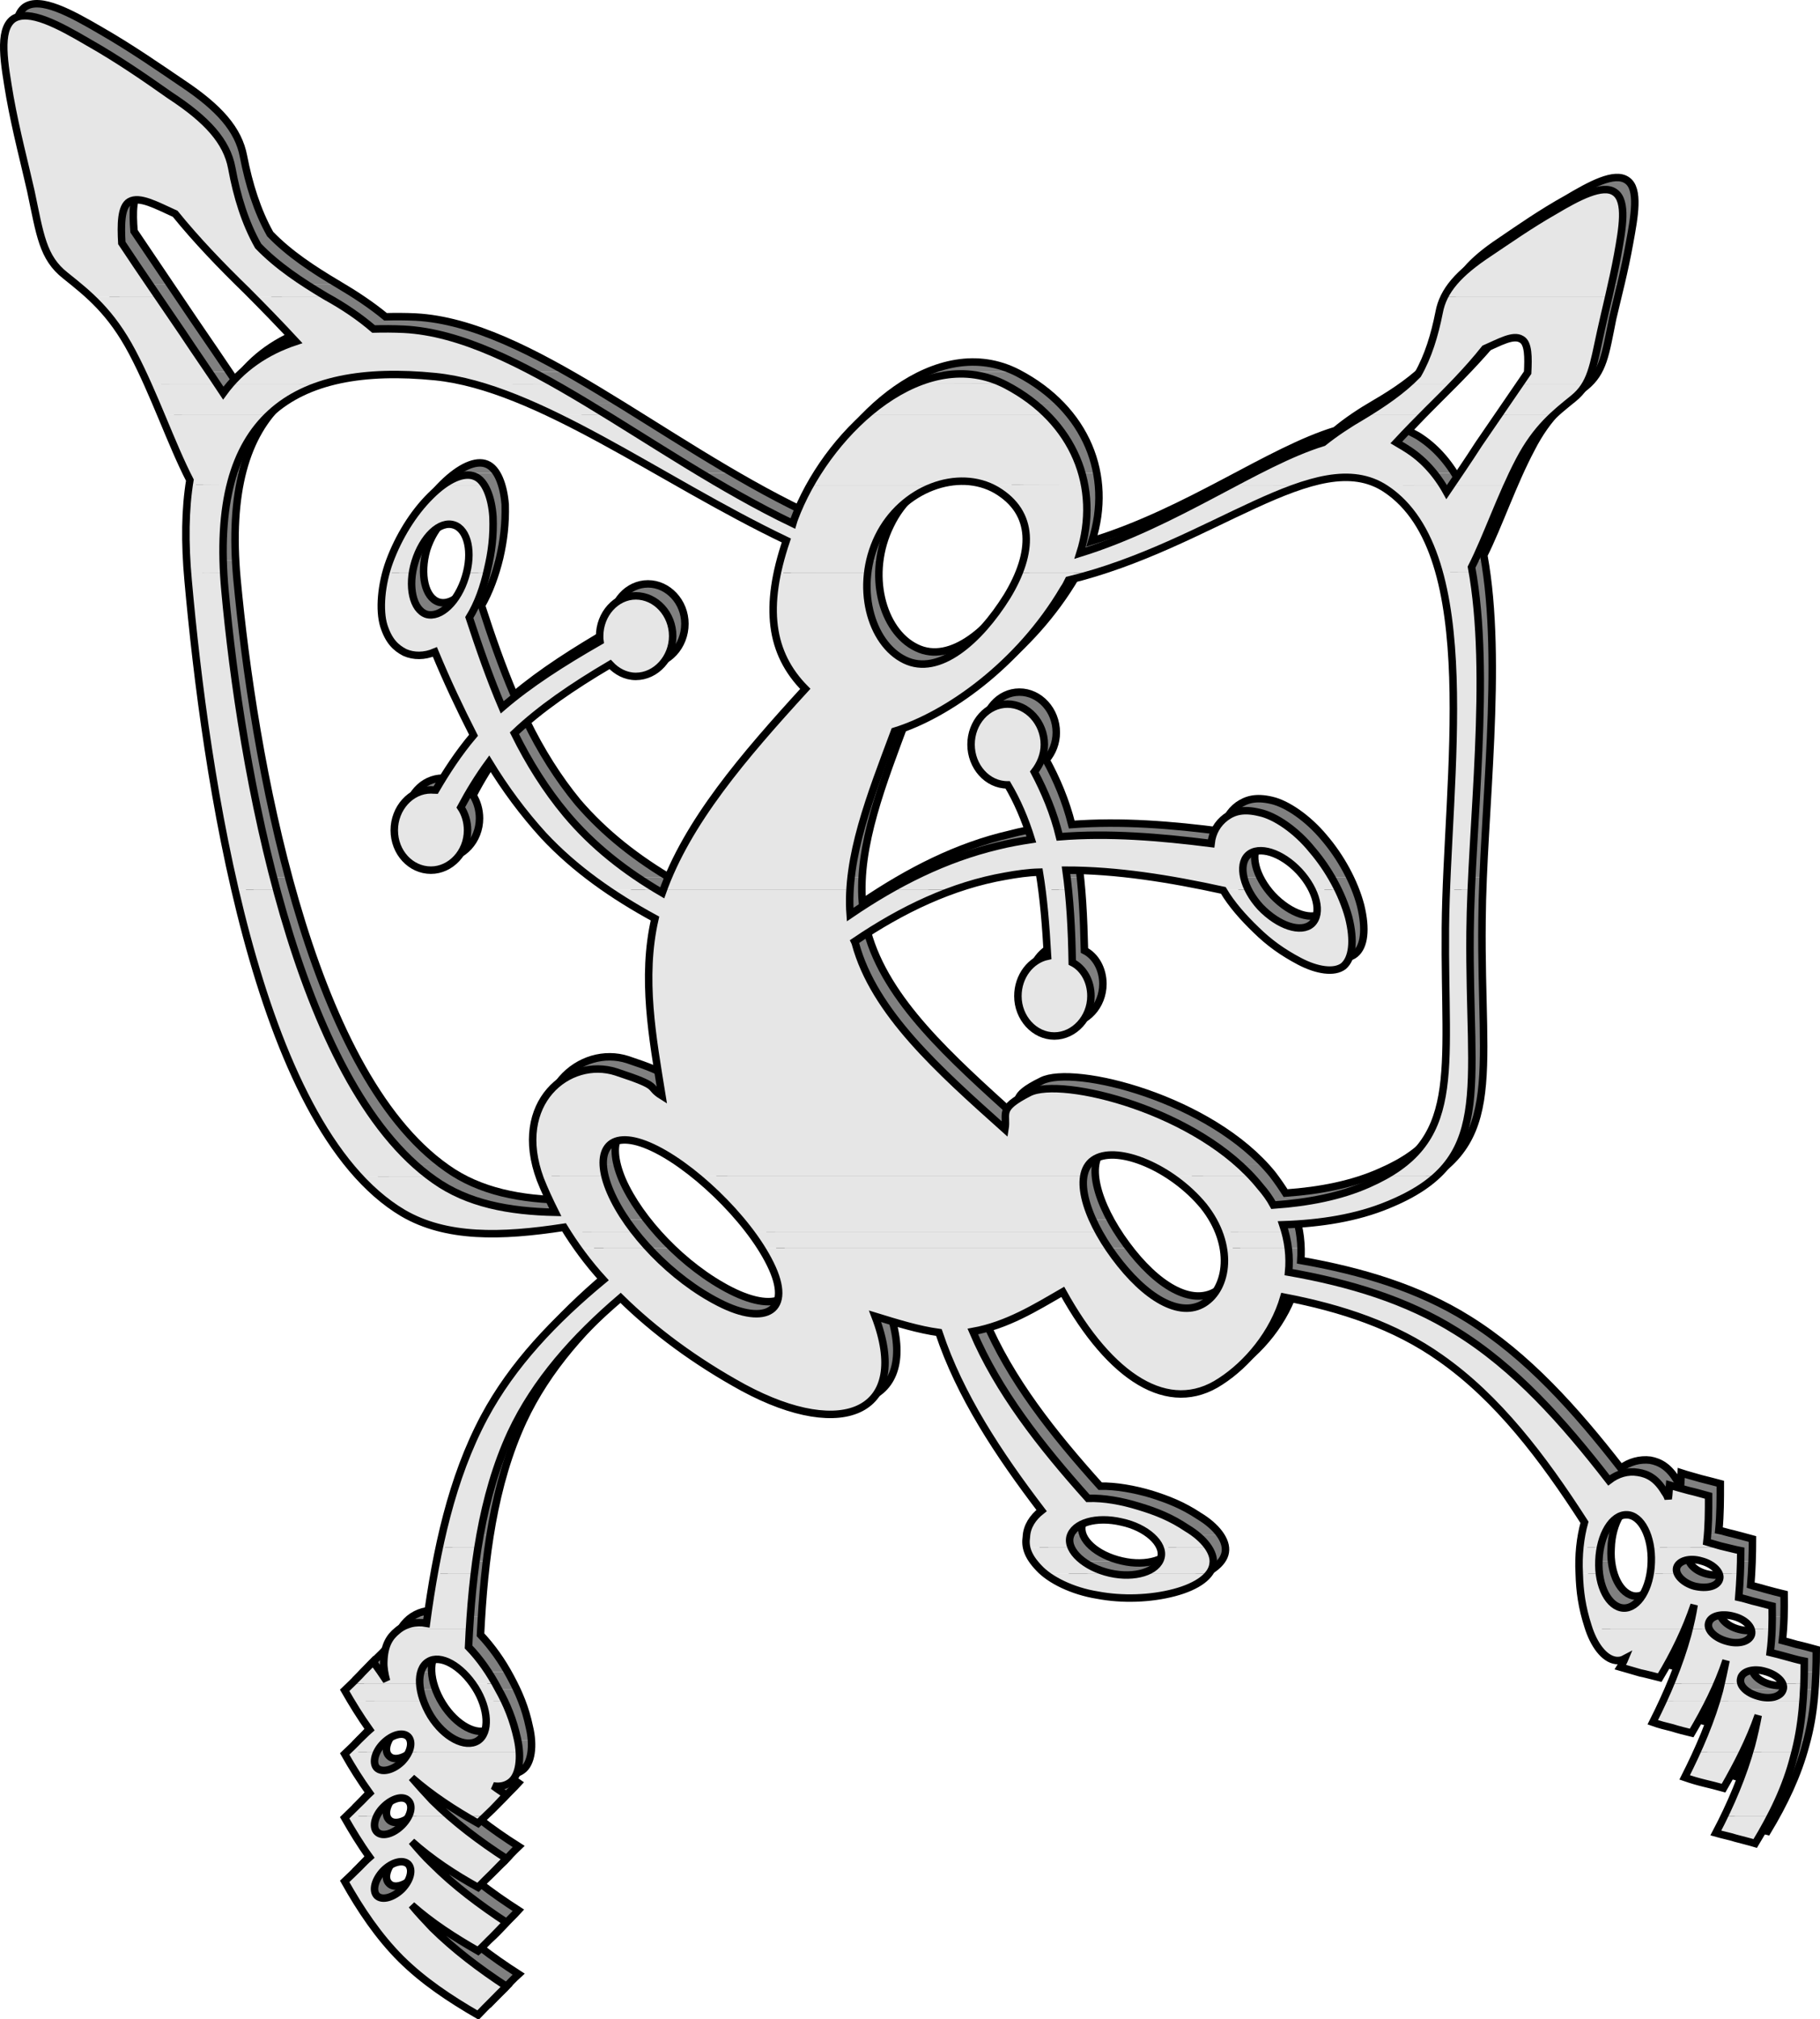 <?xml version="1.0" encoding="UTF-8" standalone="no"?>
<!-- Generator: Adobe Illustrator 10, SVG Export Plug-In . SVG Version: 3.0.0 Build 76)  -->
<svg
   xmlns:dc="http://purl.org/dc/elements/1.1/"
   xmlns:cc="http://creativecommons.org/ns#"
   xmlns:rdf="http://www.w3.org/1999/02/22-rdf-syntax-ns#"
   xmlns:svg="http://www.w3.org/2000/svg"
   xmlns="http://www.w3.org/2000/svg"
   xmlns:sodipodi="http://sodipodi.sourceforge.net/DTD/sodipodi-0.dtd"
   xmlns:inkscape="http://www.inkscape.org/namespaces/inkscape"
   width="525.724"
   height="582.86"
   viewBox="0 0 536.619 663.873"
   style="overflow:visible"
   xml:space="preserve"
   id="svg2659"
   sodipodi:version="0.32"
   inkscape:version="0.46"
   sodipodi:docname="ESPb.svg"
   inkscape:output_extension="org.inkscape.output.svg.inkscape"
   version="1.0"><defs
   id="defs3035"><inkscape:perspective
   sodipodi:type="inkscape:persp3d"
   inkscape:vp_x="0 : 331.93649 : 1"
   inkscape:vp_y="0 : 1000 : 0"
   inkscape:vp_z="536.61902 : 331.93649 : 1"
   inkscape:persp3d-origin="268.30951 : 221.291 : 1"
   id="perspective3039" />
		
		
	</defs><sodipodi:namedview
   inkscape:window-height="670"
   inkscape:window-width="640"
   inkscape:pageshadow="2"
   inkscape:pageopacity="0.0"
   guidetolerance="10.0"
   gridtolerance="10.0"
   objecttolerance="10.0"
   borderopacity="1.0"
   bordercolor="#666666"
   pagecolor="#ffffff"
   id="base"
   showgrid="false"
   inkscape:zoom="0.69591625"
   inkscape:cx="268.30951"
   inkscape:cy="331.93649"
   inkscape:window-x="161"
   inkscape:window-y="36"
   inkscape:current-layer="svg2659" />
	<style
   type="text/css"
   id="style2661">
	
		@font-face{font-family:'Times-Roman';src:url(864F4DC0.cef)}
	
	</style>
	
<g
   transform="matrix(1.139,0,0,1.139,-43.497,1.9479853e-3)"
   style="overflow:visible"
   id="g2680">
			<g
   id="g2682">
				<g
   id="g2684">
					<path
   id="path2686"
   d="M 40.47,82.174 C 38.094,79.943 35.646,77.998 33.27,76.126 C 26.718,70.87 25.998,64.39 23.19,51.718 C 21.606,43.942 19.086,34.582 17.214,24.574 C 15.558,15.07 13.758,5.278 18.077,2.038 C 22.541,-1.058 31.541,3.91 39.822,8.734 C 48.75,13.846 56.814,19.462 63.51,23.998 C 74.239,31.126 79.782,37.462 81.222,45.094 C 82.805,53.23 85.182,60.862 88.926,67.558 C 94.47,73.318 101.31,77.782 108.582,82.102 C 108.654,82.102 108.654,82.174 108.726,82.174 L 87.27,82.174 C 86.693,81.598 86.118,81.023 85.542,80.446 C 78.198,73.174 71.142,65.902 64.95,58.27 C 59.622,55.822 54.654,53.086 51.701,54.67 C 49.181,56.182 49.181,61.366 49.613,66.766 C 52.997,71.806 56.453,76.918 59.981,82.174 L 40.47,82.174 L 40.47,82.174 z"
   style="fill:#808080" />
					<path
   id="path2688"
   d="M 431.572,82.174 C 433.804,77.854 437.908,73.894 444.316,69.646 C 449.716,65.974 456.197,61.438 463.467,57.406 C 470.163,53.446 477.291,49.486 480.892,52.078 C 484.492,54.525 482.98,62.59 481.613,70.078 C 480.892,74.326 479.956,78.358 479.092,82.174 L 431.572,82.174 z"
   style="fill:#808080" />
					<path
   id="path2690"
   d="M 57.03,107.375 C 55.662,104.207 54.222,101.111 52.638,98.159 C 48.678,90.743 44.574,85.991 40.47,82.175 L 59.982,82.175 C 62.286,85.559 64.662,89.015 66.966,92.471 C 70.35,97.439 73.734,102.406 77.117,107.375 L 57.03,107.375 L 57.03,107.375 z"
   style="fill:#808080" />
					<path
   id="path2692"
   d="M 81.006,107.375 C 85.902,101.687 92.166,97.727 99.726,95.063 C 95.766,90.743 91.518,86.423 87.27,82.175 L 108.726,82.175 C 113.55,85.055 118.158,88.079 122.262,91.463 C 125.07,91.391 127.949,91.391 130.974,91.535 C 144.582,92.255 159.126,98.663 174.531,107.375 L 151.493,107.375 C 147.605,106.367 143.789,105.575 140.117,105.215 C 127.661,103.991 116.789,104.568 107.789,107.375 L 81.006,107.375 z"
   style="fill:#808080" />
					<path
   id="path2694"
   d="M 278.788,107.375 C 287.068,103.847 295.851,103.271 304.204,107.375 L 278.788,107.375 z"
   style="fill:#808080" />
					<path
   id="path2696"
   d="M 421.061,107.375 C 421.997,106.511 422.932,105.647 423.868,104.711 C 426.821,99.454 428.764,93.263 430.061,86.711 C 430.348,85.127 430.852,83.615 431.573,82.174 L 479.093,82.174 C 478.23,85.702 477.437,89.014 476.718,91.966 C 475.277,99.166 474.557,103.775 472.469,107.374 L 453.46,107.374 C 454.18,106.294 454.973,105.286 455.691,104.206 C 455.836,99.814 455.908,95.638 453.892,94.414 C 451.443,93.046 447.555,95.278 443.308,97.294 C 440.499,100.678 437.476,104.062 434.308,107.374 L 421.061,107.374 L 421.061,107.375 z"
   style="fill:#808080" />
					<path
   id="path2698"
   d="M 60.846,116.303 C 59.622,113.351 58.398,110.327 57.03,107.375 L 77.117,107.375 C 77.693,108.239 78.342,109.175 78.917,110.039 C 79.565,109.103 80.285,108.239 81.005,107.375 L 107.789,107.375 C 101.669,109.247 96.412,112.199 92.093,116.303 L 60.846,116.303 z"
   style="fill:#808080" />
					<path
   id="path2700"
   d="M 174.316,116.303 C 166.467,112.487 158.837,109.391 151.493,107.375 L 174.531,107.375 C 179.427,110.183 184.468,113.207 189.58,116.303 L 174.316,116.303 z"
   style="fill:#808080" />
					<path
   id="path2702"
   d="M 264.748,116.303 C 269.14,112.487 273.893,109.391 278.788,107.375 L 304.204,107.375 C 304.492,107.447 304.708,107.591 304.996,107.735 C 309.603,110.111 313.564,113.063 316.805,116.303 L 264.748,116.303 z"
   style="fill:#808080" />
					<path
   id="path2704"
   d="M 408.389,116.303 C 412.924,113.639 417.244,110.759 421.061,107.375 L 434.309,107.375 C 431.788,109.967 429.198,112.559 426.604,115.079 C 426.173,115.511 425.813,115.871 425.38,116.303 L 408.389,116.303 z"
   style="fill:#808080" />
					<path
   id="path2706"
   d="M 447.34,116.303 C 449.428,113.279 451.444,110.327 453.46,107.375 L 472.468,107.375 C 471.604,109.031 470.38,110.399 468.796,111.695 C 466.924,113.135 465.052,114.575 463.18,116.303 L 447.34,116.303 z"
   style="fill:#808080" />
					<path
   id="path2708"
   d="M 68.91,136.535 C 68.982,136.103 69.055,135.599 69.126,135.095 C 66.39,129.695 63.726,123.143 60.846,116.303 L 92.094,116.303 C 86.838,121.271 83.022,127.967 80.862,136.607 L 68.91,136.535 z"
   style="fill:#808080" />
					<path
   id="path2710"
   d="M 142.278,136.607 C 145.878,134.015 149.118,133.007 151.494,134.015 C 152.573,134.447 153.582,135.382 154.302,136.607 L 142.278,136.607 z"
   style="fill:#808080" />
					<path
   id="path2712"
   d="M 211.611,136.607 C 198.724,129.335 186.267,122.063 174.316,116.303 L 189.58,116.303 C 200.236,122.927 211.252,129.983 222.556,136.607 L 211.611,136.607 z"
   style="fill:#808080" />
					<path
   id="path2714"
   d="M 248.332,136.607 C 252.58,129.119 258.268,121.919 264.748,116.303 L 316.805,116.303 C 322.637,122.135 326.309,129.119 327.676,136.607 L 298.947,136.607 C 294.7,135.095 289.947,135.167 285.34,136.607 L 248.332,136.607 z"
   style="fill:#808080" />
					<path
   id="path2716"
   d="M 369.652,136.607 C 379.443,131.422 388.443,126.815 396.652,124.295 C 400.035,121.487 403.923,118.895 408.027,116.519 C 408.172,116.447 408.244,116.375 408.388,116.303 L 425.379,116.303 C 422.787,118.895 420.196,121.631 417.675,124.295 C 418.539,124.871 419.547,125.303 420.411,125.807 C 424.659,128.471 428.186,132.143 430.995,136.607 L 412.78,136.607 C 406.372,133.295 399.027,133.943 390.676,136.607 L 369.652,136.607 L 369.652,136.607 z"
   style="fill:#808080" />
					<path
   id="path2718"
   d="M 433.589,136.607 C 436.18,132.719 438.844,128.758 441.508,124.799 C 443.524,121.919 445.468,119.111 447.34,116.303 L 463.18,116.303 C 459.724,119.399 456.34,123.359 453.244,129.478 C 452.019,131.783 450.867,134.159 449.788,136.607 L 433.589,136.607 z"
   style="fill:#808080" />
					<path
   id="path2720"
   d="M 68.478,161.807 C 67.758,152.303 67.974,143.951 68.91,136.535 L 80.862,136.607 C 79.134,143.663 78.414,152.015 78.99,161.878 L 68.478,161.807 z"
   style="fill:#808080" />
					<path
   id="path2722"
   d="M 125.934,161.878 C 126.222,160.798 126.582,159.718 126.942,158.638 C 129.461,151.654 133.638,144.742 138.75,139.702 C 139.974,138.477 141.126,137.47 142.278,136.606 L 154.302,136.606 C 155.742,138.837 156.534,142.15 156.822,145.678 C 156.967,151.294 156.39,155.974 155.239,161.014 C 155.167,161.302 155.094,161.59 155.023,161.878 L 149.119,161.878 C 150.775,155.326 149.264,149.278 145.448,148.054 C 141.488,146.83 136.448,151.582 134.144,158.71 C 133.856,159.79 133.64,160.87 133.496,161.878 L 125.934,161.878 z"
   style="fill:#808080" />
					<path
   id="path2724"
   d="M 238.9,161.878 C 239.547,158.926 240.412,155.83 241.492,152.518 C 231.34,147.694 221.404,142.15 211.611,136.606 L 222.555,136.606 C 229.396,140.566 236.308,144.31 243.291,147.694 C 243.724,146.757 244.155,145.462 244.659,144.166 C 245.739,141.646 246.963,139.126 248.331,136.606 L 285.339,136.606 C 278.355,138.694 271.804,143.95 268.131,151.582 C 266.476,154.966 265.467,158.422 265.034,161.878 L 238.9,161.878 L 238.9,161.878 z"
   style="fill:#808080" />
					<path
   id="path2726"
   d="M 308.668,161.878 C 312.628,152.014 311.115,143.374 302.188,138.046 C 301.18,137.47 300.102,136.966 298.948,136.607 L 327.677,136.607 C 328.902,142.871 328.398,149.567 326.31,156.19 C 342.222,151.294 356.621,143.518 369.654,136.607 L 390.677,136.607 C 374.549,141.791 354.605,154.535 330.847,161.878 L 308.668,161.878 L 308.668,161.878 z"
   style="fill:#808080" />
					<path
   id="path2728"
   d="M 430.061,161.807 C 427.108,151.295 422.356,142.799 414.653,137.687 C 414.005,137.255 413.428,136.895 412.781,136.607 L 430.997,136.607 C 431.429,137.254 431.86,137.903 432.222,138.623 C 432.654,137.975 433.158,137.255 433.59,136.607 L 449.789,136.607 C 446.045,144.815 442.806,153.599 439.493,160.295 C 439.565,160.799 439.71,161.303 439.782,161.807 L 430.061,161.807 L 430.061,161.807 z"
   style="fill:#808080" />
					<path
   id="path2730"
   d="M 82.158,253.319 C 74.814,221.567 70.854,188.447 68.694,164.255 C 68.622,163.463 68.55,162.599 68.478,161.807 L 78.99,161.879 C 79.062,163.607 79.205,165.406 79.35,167.207 C 81.51,190.535 86.046,222.719 94.254,253.319 L 82.158,253.319 z"
   style="fill:#808080" />
					<path
   id="path2732"
   d="M 189.725,253.319 C 183.028,248.711 176.909,243.599 171.436,237.839 C 165.532,231.286 160.207,224.231 155.598,216.599 C 152.431,220.991 149.766,225.31 147.535,229.631 C 148.687,231.43 149.407,233.807 149.407,236.255 C 149.407,242.663 144.583,247.847 138.823,247.847 C 132.991,247.847 128.311,242.663 128.311,236.255 C 128.311,229.847 132.991,224.663 138.823,224.663 C 139.255,224.663 139.76,224.735 140.191,224.735 C 143.215,219.478 146.743,214.079 151.063,208.823 C 147.103,201.119 143.359,193.055 140.047,184.775 C 137.023,186.071 133.927,186.071 131.334,184.919 C 128.599,183.623 126.583,181.679 125.287,177.286 C 124.136,173.543 124.351,167.639 125.935,161.879 L 133.495,161.879 C 132.631,167.711 134.215,172.751 137.599,173.831 C 141.558,175.055 146.599,170.375 148.76,163.103 C 148.904,162.671 148.976,162.31 149.119,161.879 L 155.023,161.879 C 153.799,166.631 152.143,171.023 149.983,174.839 C 152.863,183.767 155.887,192.406 159.415,200.687 C 167.261,194.063 176.837,187.943 187.638,181.679 C 187.566,181.247 187.566,180.671 187.566,180.095 C 187.566,173.759 192.246,168.575 198.078,168.575 C 203.838,168.575 208.734,173.759 208.734,180.095 C 208.734,186.575 203.838,191.831 198.078,191.831 C 195.126,191.831 192.533,190.463 190.59,188.375 C 179.719,194.855 170.358,201.191 162.944,208.175 C 167.118,216.743 172.087,224.663 177.774,231.575 C 185.19,240.286 194.046,247.271 204.054,253.319 L 189.725,253.319 L 189.725,253.319 z"
   style="fill:#808080" />
					<path
   id="path2734"
   d="M 206.068,253.319 C 213.267,233.375 229.54,214.583 246.964,195.43 C 238.54,186.863 235.876,176.207 238.901,161.879 L 265.036,161.879 C 263.597,172.895 268.061,183.406 275.62,187.007 C 285.557,191.903 297.364,181.391 305.141,168.719 C 306.581,166.415 307.806,164.111 308.669,161.879 L 330.847,161.879 C 328.253,162.671 325.661,163.391 322.997,164.039 C 322.638,164.759 322.205,165.623 321.701,166.415 C 308.741,188.519 287.718,202.991 272.741,207.599 C 266.837,223.511 260.789,238.919 259.925,253.319 L 206.068,253.319 z"
   style="fill:#808080" />
					<path
   id="path2736"
   d="M 271.66,253.319 C 281.596,247.703 291.748,243.31 302.548,240.863 C 305.717,239.999 308.956,239.423 312.268,238.919 C 310.54,233.087 308.164,227.831 305.43,223.151 C 305.43,223.151 305.43,223.151 305.358,223.151 C 299.524,223.151 294.918,217.895 294.918,211.487 C 294.918,205.079 299.524,199.823 305.358,199.823 C 311.188,199.823 316.012,205.079 316.012,211.487 C 316.012,214.439 314.932,217.247 313.061,219.406 C 316.084,224.951 318.749,231.143 320.477,238.055 C 334.733,236.975 349.348,238.127 364.18,240.071 C 364.613,236.759 366.124,234.238 368.5,232.511 C 370.876,230.855 373.612,229.991 378.221,231.071 C 382.684,232.079 388.733,236.255 393.34,241.799 C 396.292,245.183 398.885,249.214 400.901,253.319 L 393.34,253.319 C 392.477,251.591 391.252,249.719 389.74,248.063 C 384.628,242.663 377.931,240.502 374.836,243.454 C 372.748,245.399 372.893,249.286 374.908,253.319 L 366.7,253.319 C 351.58,250.079 336.603,247.847 322.275,247.847 C 322.564,249.647 322.78,251.447 322.996,253.247 L 315.292,253.319 C 315.076,251.663 314.788,250.007 314.5,248.423 C 311.26,248.495 308.02,248.927 304.852,249.43 C 299.956,250.295 295.132,251.591 290.452,253.319 L 271.66,253.319 L 271.66,253.319 z"
   style="fill:#808080" />
					<path
   id="path2738"
   d="M 432.148,253.391 C 433.228,223.655 436.972,186.935 430.06,161.807 L 439.781,161.807 C 444.316,188.807 440.5,224.447 439.347,253.319 L 432.148,253.391 z"
   style="fill:#808080" />
					<path
   id="path2740"
   d="M 118.014,336.046 C 101.166,317.759 89.862,286.295 82.158,253.319 L 94.254,253.319 C 103.614,287.879 117.582,320.423 138.318,336.046 L 118.014,336.046 z"
   style="fill:#808080" />
					<path
   id="path2742"
   d="M 170.068,336.046 C 162.726,314.446 178.996,301.63 192.244,305.95 C 205.851,310.487 200.956,310.054 205.637,312.862 C 202.828,296.518 199.589,278.95 203.477,261.67 C 198.725,259.078 194.116,256.342 189.725,253.318 L 204.052,253.318 C 204.628,253.606 205.132,253.966 205.708,254.254 C 205.852,253.966 205.924,253.606 206.068,253.318 L 259.923,253.318 C 259.779,255.766 259.779,258.213 259.995,260.59 C 263.811,257.998 267.699,255.55 271.659,253.318 L 290.45,253.318 C 280.3,256.846 270.579,262.102 261.291,268.438 C 261.362,268.582 261.362,268.726 261.435,269.014 C 266.908,288.958 285.484,305.373 304.564,322.655 C 305.429,317.903 302.405,316.678 311.763,312.071 C 320.618,307.534 357.123,316.319 375.843,336.046 L 352.228,336.046 C 344.236,330.719 335.379,328.487 330.7,331.079 C 328.9,332.087 327.82,333.814 327.388,336.046 L 215.355,336.046 C 210.675,332.159 205.923,329.063 201.748,327.335 C 191.451,322.942 187.06,327.335 189.076,336.046 L 170.068,336.046 L 170.068,336.046 z"
   style="fill:#808080" />
					<path
   id="path2744"
   d="M 414.436,336.046 C 436.468,323.878 431.5,304.439 431.86,264.406 C 431.86,260.879 432.005,257.207 432.149,253.391 L 439.348,253.319 C 439.133,257.639 438.989,261.815 438.989,265.775 C 438.556,303.072 443.381,323.087 429.27,336.046 L 414.436,336.046 L 414.436,336.046 z"
   style="fill:#808080" />
					<path
   id="path2746"
   d="M 315.292,253.319 C 316.084,259.223 316.516,265.631 316.876,272.615 C 312.052,273.623 308.309,278.447 308.309,284.063 C 308.309,290.399 313.061,295.584 318.893,295.584 C 324.725,295.584 329.477,290.399 329.477,284.063 C 329.477,279.743 327.317,275.999 324.149,274.415 C 324.004,266.927 323.645,259.871 322.997,253.247 L 315.292,253.319 z"
   style="fill:#808080" />
					<path
   id="path2748"
   d="M 366.7,253.319 C 367.06,253.391 367.42,253.463 367.78,253.535 C 370.084,257.711 373.468,261.526 377.212,264.983 C 380.956,268.655 384.772,271.535 389.74,274.055 C 394.708,276.719 399.82,277.511 402.34,275.423 C 405.004,273.262 405.58,268.295 403.924,261.454 C 403.204,258.791 402.196,256.055 400.901,253.319 L 393.34,253.319 C 395.212,257.351 395.356,261.238 393.268,263.255 C 390.172,266.063 383.62,263.903 378.508,258.502 C 376.996,256.847 375.772,255.047 374.908,253.319 L 366.7,253.319 L 366.7,253.319 z"
   style="fill:#808080" />
					<path
   id="path2750"
   d="M 147.246,352.103 C 141.27,351.311 135.798,349.656 130.83,346.703 C 126.222,343.968 121.974,340.367 118.014,336.047 L 138.318,336.047 C 138.894,336.48 139.398,336.912 139.974,337.272 C 149.478,344.04 161.358,346.344 174.676,346.489 C 173.092,343.321 171.58,340.224 170.428,337.128 C 170.284,336.769 170.14,336.409 170.069,336.048 L 189.077,336.048 C 189.436,337.489 189.94,339.001 190.661,340.657 C 192.245,344.329 194.692,348.288 197.645,352.104 L 178.061,352.104 C 177.772,351.672 177.485,351.312 177.268,350.879 C 173.885,351.384 170.5,351.816 167.26,352.104 L 147.246,352.104 L 147.246,352.103 z"
   style="fill:#808080" />
					<path
   id="path2752"
   d="M 230.98,352.103 C 226.587,346.271 221.043,340.583 215.355,336.046 L 327.388,336.046 C 326.667,340.151 328.324,345.983 331.635,352.103 L 230.98,352.103 z"
   style="fill:#808080" />
					<path
   id="path2754"
   d="M 366.34,352.103 C 365.332,349.656 363.893,347.135 361.947,344.759 C 359.139,341.303 355.756,338.351 352.228,336.046 L 375.843,336.046 C 376.78,336.983 377.644,337.991 378.435,338.999 C 379.875,340.87 381.099,342.671 382.251,344.471 C 392.331,343.751 401.547,341.95 409.611,338.351 C 411.339,337.63 412.923,336.839 414.434,336.046 L 429.268,336.046 C 425.811,339.215 421.274,341.95 415.299,344.399 C 406.227,348.143 396.002,349.727 384.842,350.231 C 385.059,350.878 385.274,351.455 385.418,352.103 L 366.34,352.103 L 366.34,352.103 z"
   style="fill:#808080" />
					<path
   id="path2756"
   d="M 183.82,360.311 C 181.732,357.576 179.788,354.839 178.06,352.103 L 197.644,352.103 C 199.875,354.912 202.324,357.719 205.06,360.311 L 183.82,360.311 L 183.82,360.311 z"
   style="fill:#808080" />
					<path
   id="path2758"
   d="M 236.309,360.311 C 234.87,357.647 233.069,354.839 230.981,352.103 L 331.636,352.103 C 332.932,354.479 334.516,356.999 336.317,359.374 C 336.532,359.663 336.821,360.022 337.036,360.311 L 236.309,360.311 z"
   style="fill:#808080" />
					<path
   id="path2760"
   d="M 368.068,360.383 C 367.996,357.719 367.492,354.911 366.339,352.103 L 385.419,352.103 C 386.211,354.839 386.644,357.576 386.716,360.311 L 368.068,360.383 z"
   style="fill:#808080" />
					<path
   id="path2762"
   d="M 147.246,352.103 C 153.438,352.967 160.134,352.824 167.26,352.103 L 147.246,352.103 z"
   style="fill:#808080" />
					<path
   id="path2764"
   d="M 141.198,443.255 C 144.006,429.935 148.038,417.191 154.23,405.671 C 162.294,390.407 174.531,377.735 188.717,366.071 C 186.988,364.126 185.332,362.255 183.821,360.31 L 205.061,360.31 C 210.172,365.206 215.932,369.598 221.981,372.622 C 235.661,379.534 243.508,374.927 236.957,361.534 C 236.741,361.102 236.524,360.743 236.31,360.31 L 337.037,360.31 C 345.533,371.47 355.254,376.942 362.166,372.766 C 365.91,370.534 368.142,365.854 368.07,360.382 L 386.718,360.31 C 386.718,361.534 386.718,362.686 386.646,363.911 C 404.213,367.007 420.629,371.903 434.958,380.831 C 452.021,391.415 465.918,406.968 479.094,423.888 C 481.615,422.015 484.639,421.222 487.591,421.583 C 490.326,422.087 492.918,423.454 495.294,427.415 C 495.654,427.847 496.014,428.567 496.303,429.286 C 496.446,428.134 496.446,426.766 496.518,425.255 C 498.462,425.903 500.334,426.335 502.206,426.911 C 504.078,427.415 506.021,427.847 507.822,428.35 C 507.822,432.957 507.822,437.35 507.39,441.813 C 508.757,442.102 510.053,442.534 511.421,442.823 C 511.997,442.968 512.501,443.11 513.077,443.255 L 491.117,443.255 C 490.253,437.927 487.59,433.896 484.205,433.823 C 480.821,433.751 477.797,437.71 476.718,443.255 L 470.741,443.255 C 471.028,440.735 471.461,438.286 472.036,435.984 C 459.868,417.263 447.053,400.127 430.421,388.535 C 417.317,379.392 401.765,374.135 385.276,370.968 C 382.253,381.481 374.692,390.336 366.917,395.375 C 351.868,405.311 334.948,394.367 321.269,369.527 C 313.566,373.992 305.213,379.175 295.349,380.904 C 302.62,398.183 314.933,413.808 328.685,429.072 C 333.293,429 338.478,429.935 343.373,431.375 C 348.413,432.959 352.589,434.615 357.269,437.711 C 359.933,439.295 362.093,441.24 363.461,443.256 L 349.421,443.256 C 348.125,440.088 343.806,437.135 338.261,435.912 C 331.062,434.328 324.437,436.199 323.501,440.305 C 323.285,441.241 323.358,442.248 323.789,443.256 L 310.9,443.256 C 310.683,442.248 310.683,441.24 310.755,440.231 C 311.043,437.352 312.627,434.616 315.148,432.672 C 302.691,416.256 291.603,399.408 285.555,381.336 C 279.795,380.4 273.531,378.527 267.051,376.512 C 277.564,403.871 258.267,413.016 228.963,397.104 C 215.139,389.543 203.259,380.76 193.61,371.256 C 180.291,382.631 168.987,395.231 162.005,410.207 C 157.253,420.432 154.301,431.592 152.429,443.256 L 141.198,443.256 L 141.198,443.255 z"
   style="fill:#808080" />
					<path
   id="path2766"
   d="M 139.758,450.743 C 140.19,448.222 140.694,445.702 141.197,443.255 L 152.429,443.255 C 152.069,445.775 151.709,448.222 151.421,450.743 L 139.758,450.743 z"
   style="fill:#808080" />
					<path
   id="path2768"
   d="M 316.012,450.743 C 315.364,450.239 314.86,449.735 314.358,449.229 C 312.34,446.999 311.333,445.125 310.901,443.254 L 323.789,443.254 C 325.085,446.422 329.333,449.373 334.948,450.67 C 335.093,450.67 335.165,450.742 335.309,450.742 L 316.012,450.742 L 316.012,450.743 z"
   style="fill:#808080" />
					<path
   id="path2770"
   d="M 344.092,450.743 C 347.044,449.95 349.204,448.366 349.708,446.206 C 349.924,445.27 349.852,444.263 349.42,443.255 L 363.46,443.255 C 364.54,444.911 365.115,446.567 364.828,448.151 C 364.683,449.012 364.324,449.878 363.676,450.743 L 344.092,450.743 z"
   style="fill:#808080" />
					<path
   id="path2772"
   d="M 470.451,450.743 C 470.38,448.222 470.451,445.702 470.74,443.255 L 476.717,443.255 C 476.5,444.478 476.356,445.702 476.284,447.071 C 476.212,448.366 476.212,449.591 476.355,450.813 L 470.451,450.743 z"
   style="fill:#808080" />
					<path
   id="path2774"
   d="M 491.044,450.743 C 491.26,449.735 491.332,448.655 491.404,447.575 C 491.476,446.063 491.332,444.622 491.116,443.255 L 513.076,443.255 C 514.443,443.614 515.812,443.976 517.107,444.335 C 517.107,446.495 517.107,448.583 517.035,450.743 L 510.771,450.743 C 510.125,449.304 508.251,447.862 505.875,447.216 C 502.347,446.206 499.251,447.142 498.603,449.087 C 498.531,449.663 498.603,450.167 498.82,450.743 L 491.044,450.743 z"
   style="fill:#808080" />
					<path
   id="path2776"
   d="M 129.894,466.8 C 132.054,465.286 134.79,464.638 137.598,465.142 C 138.246,460.32 138.967,455.496 139.759,450.744 L 151.423,450.744 C 150.775,456 150.343,461.4 149.983,466.801 L 129.894,466.801 L 129.894,466.8 z"
   style="fill:#808080" />
					<path
   id="path2778"
   d="M 473.332,466.8 C 473.187,466.511 473.116,466.294 473.044,466.007 C 471.316,460.607 470.74,456.071 470.451,450.743 L 476.355,450.813 C 477.003,456.43 479.812,460.678 483.339,460.823 C 486.939,460.966 490.034,456.647 491.043,450.743 L 498.819,450.743 C 499.466,452.327 501.339,453.766 503.858,454.415 C 507.387,455.278 510.483,454.487 510.987,452.542 C 511.131,451.966 511.059,451.319 510.77,450.743 L 517.034,450.743 C 516.891,453.046 516.819,455.35 516.602,457.655 C 517.899,458.087 519.338,458.374 520.706,458.807 C 522.506,459.309 524.449,459.813 526.25,460.246 C 526.25,462.476 526.25,464.637 526.25,466.799 L 520.13,466.799 C 519.483,465.285 517.611,463.846 515.162,463.197 C 511.562,462.261 508.394,463.125 507.818,465.14 C 507.673,465.716 507.818,466.292 508.033,466.798 L 502.273,466.798 C 502.921,464.421 503.353,462.044 503.786,459.886 C 502.994,462.189 502.13,464.493 501.123,466.798 L 473.332,466.798 L 473.332,466.8 z"
   style="fill:#808080" />
					<path
   id="path2780"
   d="M 316.012,450.743 C 319.54,453.552 325.301,456.071 331.276,457.079 C 338.62,458.374 346.684,458.159 353.524,456.358 C 358.493,454.989 361.948,452.975 363.676,450.743 L 344.092,450.743 C 341.572,451.391 338.477,451.462 335.309,450.743 L 316.012,450.743 z"
   style="fill:#808080" />
					<path
   id="path2782"
   d="M 115.854,482.71 C 116.574,481.989 117.294,481.198 118.014,480.478 C 119.454,478.966 120.894,477.671 122.19,476.304 C 123.414,478.103 124.71,479.976 126.006,481.847 C 125.43,479.759 125.214,477.958 125.286,476.304 C 125.358,471.552 126.942,469.247 129.102,467.374 C 129.39,467.159 129.606,466.942 129.894,466.8 L 149.982,466.8 C 149.838,468.527 149.766,470.255 149.694,471.984 C 152.573,475.08 155.238,478.679 157.542,482.711 L 150.846,482.711 C 146.958,477.096 141.342,474.287 137.958,476.305 C 136.23,477.455 135.438,479.832 135.582,482.711 L 115.854,482.711 L 115.854,482.71 z"
   style="fill:#808080" />
					<path
   id="path2784"
   d="M 496.876,482.71 C 498.893,478.03 500.548,473.351 501.844,468.599 C 501.989,468.023 502.132,467.374 502.276,466.8 L 508.036,466.8 C 508.757,468.31 510.629,469.751 513.149,470.4 C 516.604,471.336 519.701,470.472 520.205,468.384 C 520.349,467.878 520.276,467.304 520.133,466.8 L 526.253,466.8 C 526.181,469.103 526.036,471.407 525.749,473.638 C 527.117,473.999 528.485,474.359 529.925,474.79 C 531.654,475.151 533.669,475.726 535.541,476.229 C 535.541,478.391 535.541,480.551 535.469,482.709 L 529.277,482.709 C 528.63,481.27 526.757,479.83 524.238,479.182 C 520.853,478.102 517.685,478.965 517.109,481.125 C 516.965,481.629 517.037,482.205 517.254,482.709 L 511.422,482.709 C 511.926,480.334 512.502,478.029 512.934,475.869 C 512.214,478.174 511.35,480.476 510.342,482.709 L 496.876,482.709 L 496.876,482.71 z"
   style="fill:#808080" />
					<path
   id="path2786"
   d="M 473.332,466.8 C 474.988,471.767 477.939,475.583 481.035,475.87 C 481.973,476.013 482.764,475.87 483.771,475.511 C 483.339,476.304 482.835,477.095 482.404,477.958 C 484.347,478.534 486.363,478.896 488.164,479.472 C 490.035,479.976 491.98,480.478 493.852,480.911 C 496.516,476.304 499.036,471.622 501.125,466.8 L 473.332,466.8 L 473.332,466.8 z"
   style="fill:#808080" />
					<path
   id="path2788"
   d="M 115.782,487.751 C 115.135,486.671 114.558,485.663 113.982,484.583 C 114.558,484.007 115.206,483.358 115.854,482.71 L 135.582,482.71 C 135.654,484.294 136.014,485.95 136.734,487.751 L 115.782,487.751 z"
   style="fill:#808080" />
					<path
   id="path2790"
   d="M 153.582,487.751 C 153.078,486.454 152.358,485.087 151.566,483.79 C 151.35,483.431 151.134,483.071 150.846,482.71 L 157.542,482.71 C 157.83,483.216 158.046,483.648 158.334,484.151 C 158.982,485.374 159.557,486.526 160.134,487.751 L 153.582,487.751 z"
   style="fill:#808080" />
					<path
   id="path2792"
   d="M 494.645,487.751 C 495.436,486.095 496.229,484.366 496.876,482.71 L 510.34,482.71 C 509.619,484.439 508.828,486.095 508.035,487.751 L 494.645,487.751 z"
   style="fill:#808080" />
					<path
   id="path2794"
   d="M 510.052,487.751 C 510.412,486.671 510.7,485.519 510.989,484.439 C 511.133,483.863 511.276,483.287 511.421,482.71 L 517.253,482.71 C 517.901,484.222 519.773,485.663 522.293,486.31 C 525.749,487.248 528.917,486.384 529.421,484.294 C 529.566,483.79 529.493,483.216 529.276,482.71 L 535.468,482.71 C 535.397,484.366 535.324,486.095 535.18,487.751 L 510.052,487.751 z"
   style="fill:#808080" />
					<path
   id="path2796"
   d="M 114.558,502.438 C 115.638,501.286 116.862,499.989 118.014,498.766 C 119.094,497.903 120.102,496.893 121.038,496.03 C 119.166,493.294 117.366,490.559 115.782,487.751 L 136.734,487.751 C 137.238,489.118 137.886,490.487 138.75,491.855 C 142.638,498.119 148.758,501.359 152.286,499.199 C 155.094,497.4 155.454,492.719 153.582,487.752 L 160.134,487.752 C 161.717,491.135 162.941,494.52 163.804,498.623 C 164.092,499.918 164.308,501.217 164.379,502.439 L 132.341,502.439 C 133.205,500.638 133.277,498.984 132.269,497.976 C 130.829,496.392 127.661,497.328 125.069,499.917 C 124.277,500.71 123.629,501.575 123.197,502.438 L 114.558,502.438 L 114.558,502.438 z"
   style="fill:#808080" />
					<path
   id="path2798"
   d="M 504.508,502.438 C 506.668,497.686 508.613,492.717 510.052,487.75 L 535.18,487.75 C 534.821,492.717 534.1,497.613 532.876,502.438 L 519.628,502.438 C 519.844,501.79 519.988,501.071 520.204,500.422 C 520.996,497.399 521.644,494.373 522.221,491.781 C 520.996,495.453 519.485,498.982 517.756,502.437 L 504.508,502.437 L 504.508,502.438 z"
   style="fill:#808080" />
					<path
   id="path2800"
   d="M 494.645,487.751 C 493.708,489.767 492.701,491.782 491.692,493.8 C 493.493,494.374 495.508,494.95 497.309,495.454 C 499.18,496.03 501.268,496.392 502.997,496.893 C 504.797,493.87 506.452,490.846 508.036,487.75 L 494.645,487.75 L 494.645,487.751 z"
   style="fill:#808080" />
					<path
   id="path2802"
   d="M 114.486,520.87 C 115.638,519.718 116.718,518.495 118.014,517.27 C 119.094,516.262 120.102,515.254 121.038,514.247 C 118.518,510.647 116.142,506.903 113.982,503.013 C 114.198,502.8 114.342,502.656 114.558,502.439 L 123.198,502.439 C 122.333,504.24 122.262,505.966 123.269,506.976 C 124.71,508.488 127.878,507.622 130.397,505.175 C 131.262,504.31 131.91,503.374 132.342,502.439 L 164.38,502.439 C 164.668,506.255 163.805,509.638 161.79,511.08 C 160.638,511.943 158.982,512.447 156.894,512.23 C 158.19,513.095 159.414,513.888 160.638,514.751 C 159.342,516.19 157.83,517.56 156.606,518.927 C 155.958,519.575 155.31,520.222 154.662,520.87 L 148.686,520.87 C 143.142,517.559 137.958,513.888 133.278,509.854 C 135.006,511.799 137.094,514.102 139.182,516.262 C 140.766,517.846 142.422,519.358 144.15,520.869 L 132.414,520.869 C 133.278,519.07 133.35,517.414 132.27,516.332 C 130.83,514.822 127.662,515.686 125.07,518.277 C 124.278,519.07 123.63,520.006 123.198,520.869 L 114.486,520.869 L 114.486,520.87 z"
   style="fill:#808080" />
					<path
   id="path2804"
   d="M 512.5,520.942 C 515.38,514.893 517.756,508.774 519.628,502.438 L 532.876,502.438 C 532.732,502.87 532.66,503.303 532.516,503.735 C 530.932,509.637 528.628,515.327 525.821,520.87 L 512.5,520.942 z"
   style="fill:#808080" />
					<path
   id="path2806"
   d="M 504.508,502.438 C 503.356,504.958 502.132,507.334 500.908,509.782 C 502.851,510.358 504.723,510.862 506.523,511.366 C 508.396,511.8 510.339,512.374 512.211,512.878 C 514.155,509.495 516.026,506.038 517.755,502.439 L 504.508,502.439 L 504.508,502.438 z"
   style="fill:#808080" />
					<path
   id="path2808"
   d="M 114.486,539.304 C 115.638,538.152 116.79,536.855 118.014,535.63 C 119.094,534.694 120.102,533.687 121.038,532.821 C 118.446,529.151 116.142,525.333 113.982,521.374 C 114.126,521.229 114.27,521.013 114.486,520.87 L 123.198,520.87 C 122.333,522.671 122.262,524.397 123.269,525.405 C 124.71,526.917 127.878,526.126 130.397,523.606 C 131.262,522.743 131.982,521.805 132.414,520.87 L 144.15,520.87 C 149.262,525.333 154.806,529.366 160.71,533.11 C 159.198,534.551 157.83,535.989 156.606,537.358 C 155.886,538.006 155.238,538.655 154.589,539.303 L 148.758,539.303 C 143.214,535.989 137.958,532.319 133.278,528.213 C 135.006,530.158 137.022,532.461 139.254,534.693 C 140.838,536.277 142.493,537.861 144.15,539.302 L 132.342,539.302 C 133.206,537.501 133.278,535.773 132.27,534.765 C 130.83,533.253 127.662,534.117 125.07,536.708 C 124.278,537.573 123.63,538.437 123.198,539.302 L 114.486,539.302 L 114.486,539.304 z"
   style="fill:#808080" />
					<path
   id="path2810"
   d="M 148.686,520.87 C 149.91,521.591 151.134,522.309 152.43,523.03 C 153.15,522.309 153.942,521.591 154.662,520.87 L 148.686,520.87 z"
   style="fill:#808080" />
					<path
   id="path2812"
   d="M 512.5,520.942 C 511.708,522.526 510.916,524.11 510.052,525.694 C 512.069,526.27 513.94,526.774 515.813,527.35 C 517.684,527.709 519.701,528.286 521.428,528.717 C 523.012,526.125 524.451,523.533 525.821,520.869 L 512.5,520.942 z"
   style="fill:#808080" />
					<path
   id="path2814"
   d="M 114.486,539.304 C 114.342,539.447 114.126,539.663 113.982,539.806 C 118.518,548.015 123.774,555.648 130.182,562.126 C 136.662,568.606 144.15,573.575 152.43,578.327 C 153.798,576.888 155.166,575.591 156.606,574.151 C 157.83,572.782 159.198,571.342 160.71,569.975 C 152.862,564.934 145.589,559.461 139.182,553.055 C 137.094,550.895 135.006,548.735 133.278,546.647 C 139.038,551.686 145.446,555.934 152.43,559.823 C 153.798,558.671 155.238,557.159 156.606,555.718 C 157.83,554.351 159.342,552.984 160.638,551.542 C 154.878,547.8 149.262,543.839 144.15,539.304 L 132.342,539.304 C 131.909,540.167 131.262,541.103 130.397,541.968 C 127.878,544.415 124.71,545.351 123.269,543.767 C 122.262,542.831 122.333,541.103 123.198,539.304 L 114.486,539.304 z"
   style="fill:#808080" />
					<path
   id="path2816"
   d="M 148.758,539.304 C 149.982,540.023 151.206,540.743 152.43,541.392 C 153.15,540.744 153.869,540.023 154.589,539.304 L 148.758,539.304 z"
   style="fill:#808080" />
				</g>
				<g
   id="g2818">
					<path
   id="path2820"
   d="M 439.492,160.294 C 445.18,191.398 439.204,234.814 438.988,265.774 C 438.484,312.071 446.044,331.798 415.3,344.398 C 406.228,348.142 396.003,349.726 384.843,350.23 C 386.499,354.838 386.931,359.518 386.644,363.911 C 404.211,367.007 420.627,371.903 434.956,380.831 C 452.019,391.415 465.916,406.968 479.092,423.888 C 481.613,422.015 484.637,421.222 487.589,421.583 C 490.324,422.087 492.916,423.454 495.292,427.415 C 495.652,427.847 496.012,428.567 496.301,429.286 C 496.444,428.134 496.444,426.766 496.516,425.255 C 498.46,425.903 500.332,426.335 502.204,426.911 C 504.076,427.415 506.019,427.847 507.82,428.35 C 507.82,432.957 507.82,437.35 507.388,441.813 C 508.755,442.102 510.051,442.534 511.419,442.823 C 513.291,443.327 515.308,443.831 517.107,444.335 C 517.107,448.8 516.963,453.263 516.603,457.655 C 517.9,458.087 519.339,458.374 520.707,458.807 C 522.507,459.309 524.45,459.813 526.251,460.246 C 526.323,464.853 526.251,469.246 525.747,473.637 C 527.115,473.998 528.483,474.358 529.923,474.789 C 531.652,475.15 533.667,475.725 535.539,476.228 C 535.539,485.662 535.034,494.876 532.515,503.734 C 530.211,512.445 526.251,520.724 521.427,528.716 C 519.699,528.284 517.683,527.708 515.812,527.349 C 513.939,526.773 512.068,526.269 510.051,525.693 C 514.371,517.558 517.827,509.132 520.203,500.422 C 520.995,497.399 521.643,494.373 522.22,491.781 C 519.699,499.125 516.101,506.109 512.211,512.877 C 510.339,512.373 508.396,511.799 506.523,511.365 C 504.723,510.861 502.851,510.357 500.908,509.781 C 505.156,501.646 508.756,493.15 510.988,484.437 C 511.708,481.486 512.355,478.533 512.931,475.869 C 510.627,483.14 507.027,490.055 502.995,496.892 C 501.266,496.39 499.179,496.029 497.307,495.453 C 495.506,494.949 493.491,494.373 491.69,493.799 C 495.938,485.59 499.466,477.166 501.842,468.598 C 502.635,465.575 503.282,462.621 503.786,459.887 C 501.338,467.158 497.81,474.141 493.849,480.91 C 491.978,480.476 490.033,479.974 488.161,479.471 C 486.36,478.895 484.345,478.533 482.401,477.957 C 482.833,477.094 483.337,476.303 483.768,475.51 C 482.76,475.869 481.969,476.012 481.032,475.869 C 477.793,475.582 474.697,471.334 473.041,466.006 C 471.313,460.606 470.737,456.07 470.448,450.742 C 470.305,445.701 470.882,440.517 472.032,435.982 C 459.864,417.261 447.049,400.125 430.417,388.533 C 417.313,379.39 401.761,374.133 385.272,370.966 C 382.249,381.479 374.688,390.334 366.913,395.373 C 351.864,405.309 334.944,394.365 321.265,369.525 C 313.562,373.99 305.209,379.173 295.345,380.902 C 302.616,398.181 314.929,413.806 328.681,429.07 C 333.289,428.998 338.474,429.933 343.369,431.373 C 348.409,432.957 352.585,434.613 357.265,437.709 C 362.161,440.662 365.402,444.693 364.826,448.15 C 364.322,451.39 360.361,454.486 353.521,456.357 C 346.681,458.158 338.617,458.373 331.273,457.078 C 324.218,455.853 317.521,452.685 314.355,449.228 C 311.185,445.773 310.465,443.037 310.753,440.228 C 311.041,437.349 312.625,434.613 315.146,432.669 C 302.689,416.253 291.601,399.405 285.553,381.333 C 279.793,380.397 273.529,378.524 267.049,376.509 C 277.562,403.868 258.265,413.013 228.961,397.101 C 215.137,389.54 203.257,380.757 193.608,371.253 C 180.289,382.628 168.985,395.228 162.003,410.204 C 153.506,428.565 150.771,449.806 149.691,471.981 C 152.931,475.436 155.883,479.54 158.331,484.149 C 160.779,488.684 162.651,493.077 163.802,498.62 C 165.097,503.948 164.448,509.204 161.787,511.077 C 160.635,511.94 158.979,512.444 156.891,512.227 C 158.187,513.092 159.411,513.885 160.635,514.748 C 159.339,516.187 157.827,517.557 156.603,518.924 C 155.235,520.291 153.795,521.733 152.427,523.028 C 145.443,519.139 139.035,514.821 133.275,509.852 C 135.003,511.797 137.091,514.1 139.179,516.26 C 145.586,522.596 152.859,528.139 160.707,533.108 C 159.195,534.549 157.827,535.987 156.603,537.356 C 155.163,538.653 153.795,540.092 152.427,541.389 C 145.443,537.573 138.963,533.18 133.275,528.211 C 135.003,530.156 137.019,532.459 139.251,534.691 C 145.586,541.099 152.931,546.572 160.635,551.539 C 159.339,552.98 157.827,554.348 156.603,555.715 C 155.235,557.156 153.795,558.668 152.427,559.82 C 145.443,555.931 139.035,551.683 133.275,546.644 C 135.003,548.732 137.091,550.892 139.179,553.052 C 145.586,559.458 152.859,564.931 160.707,569.972 C 159.195,571.339 157.827,572.779 156.603,574.148 C 155.163,575.587 153.795,576.884 152.427,578.324 C 144.147,573.572 136.659,568.603 130.179,562.123 C 123.771,555.644 118.515,548.012 113.979,539.803 C 115.275,538.508 116.643,536.996 118.011,535.627 C 119.091,534.691 120.099,533.684 121.035,532.818 C 118.443,529.148 116.139,525.33 113.979,521.371 C 115.275,520.076 116.571,518.635 118.011,517.267 C 119.091,516.259 120.099,515.251 121.035,514.244 C 118.515,510.644 116.139,506.9 113.979,503.01 C 115.275,501.715 116.643,500.203 118.011,498.764 C 119.091,497.901 120.099,496.891 121.035,496.028 C 118.443,492.284 116.139,488.54 113.979,484.581 C 115.275,483.284 116.643,481.845 118.011,480.476 C 119.451,478.964 120.891,477.669 122.187,476.302 C 123.411,478.101 124.707,479.974 126.003,481.845 C 125.427,479.757 125.211,477.956 125.283,476.302 C 125.355,471.55 126.939,469.245 129.099,467.372 C 131.403,465.499 134.427,464.565 137.595,465.14 C 140.331,443.829 144.723,423.382 154.227,405.669 C 162.291,390.405 174.528,377.733 188.714,366.069 C 184.177,361.1 180.433,355.989 177.265,350.876 C 159.052,353.612 143.211,354.044 130.827,346.7 C 87.987,321.429 73.586,219.475 68.691,164.252 C 67.683,153.092 67.899,143.444 69.123,135.092 C 63.867,124.868 58.971,110.18 52.635,98.156 C 46.374,86.495 39.822,81.311 33.27,76.126 C 26.718,70.87 25.998,64.39 23.19,51.718 C 21.606,43.942 19.086,34.582 17.214,24.574 C 15.558,15.07 13.758,5.278 18.077,2.038 C 22.541,-1.058 31.541,3.91 39.822,8.734 C 48.75,13.846 56.814,19.462 63.51,23.998 C 74.239,31.126 79.782,37.462 81.222,45.094 C 82.805,53.23 85.182,60.862 88.926,67.558 C 94.47,73.318 101.31,77.782 108.582,82.102 C 113.478,84.982 118.158,88.078 122.262,91.462 C 125.07,91.39 127.949,91.39 130.974,91.534 C 163.589,93.262 201.964,127.894 243.292,147.694 C 243.725,146.757 244.156,145.462 244.66,144.166 C 254.668,120.118 281.596,95.566 304.996,107.734 C 324.796,118.102 332.357,137.326 326.308,156.19 C 354.171,147.622 377.499,130.126 396.652,124.294 C 400.035,121.486 403.923,118.894 408.027,116.518 C 413.859,113.134 419.332,109.39 423.867,104.71 C 426.82,99.453 428.763,93.262 430.06,86.71 C 431.211,80.518 435.748,75.334 444.316,69.646 C 449.716,65.974 456.197,61.438 463.467,57.406 C 470.163,53.446 477.291,49.486 480.892,52.078 C 484.492,54.525 482.98,62.59 481.613,70.078 C 480.173,78.214 478.156,85.774 476.717,91.966 C 474.628,102.334 474.052,107.446 468.796,111.695 C 463.468,115.799 458.068,120.047 453.244,129.478 C 447.916,139.486 443.812,151.655 439.492,160.294 z"
   style="fill:none;stroke:#000000;stroke-width:2.159" />
					<path
   id="path2822"
   d="M 417.676,124.294 C 418.54,124.87 419.548,125.302 420.412,125.806 C 425.308,128.83 429.197,133.222 432.221,138.622 C 435.244,134.158 438.412,129.477 441.508,124.798 C 446.404,117.742 451.012,110.83 455.692,104.206 C 455.837,99.814 455.909,95.638 453.893,94.414 C 451.444,93.046 447.556,95.278 443.309,97.294 C 438.27,103.414 432.508,109.318 426.604,115.078 C 423.58,118.103 420.556,121.199 417.676,124.294 z"
   style="fill:none;stroke:#000000;stroke-width:2.159" />
					<path
   id="path2824"
   d="M 99.726,95.062 C 95.19,90.166 90.366,85.198 85.542,80.446 C 78.198,73.174 71.142,65.902 64.95,58.27 C 59.622,55.822 54.654,53.086 51.701,54.67 C 49.181,56.182 49.181,61.366 49.613,66.766 C 55.229,75.118 61.061,83.686 66.966,92.47 C 70.998,98.302 74.958,104.206 78.918,110.038 C 84.102,102.911 91.086,98.086 99.726,95.062 z"
   style="fill:none;stroke:#000000;stroke-width:2.159" />
					<path
   id="path2826"
   d="M 125.07,499.917 C 122.622,502.366 121.758,505.534 123.269,506.976 C 124.71,508.488 127.878,507.622 130.397,505.175 C 132.918,502.583 133.782,499.487 132.27,497.976 C 130.83,496.392 127.662,497.327 125.07,499.917 z"
   style="fill:none;stroke:#000000;stroke-width:2.159" />
					<path
   id="path2828"
   d="M 125.07,518.278 C 122.622,520.725 121.758,523.893 123.269,525.405 C 124.71,526.917 127.878,526.126 130.397,523.606 C 132.99,521.012 133.854,517.917 132.27,516.333 C 130.83,514.823 127.662,515.687 125.07,518.278 z"
   style="fill:none;stroke:#000000;stroke-width:2.159" />
					<path
   id="path2830"
   d="M 125.07,536.71 C 122.622,539.23 121.758,542.327 123.269,543.767 C 124.71,545.351 127.878,544.415 130.397,541.968 C 132.918,539.374 133.782,536.279 132.27,534.767 C 130.83,533.255 127.662,534.118 125.07,536.71 z"
   style="fill:none;stroke:#000000;stroke-width:2.159" />
					<path
   id="path2832"
   d="M 302.188,138.046 C 291.245,131.711 274.901,137.542 268.132,151.582 C 261.149,165.622 265.684,182.254 275.619,187.006 C 285.556,191.902 297.363,181.39 305.14,168.718 C 312.988,156.119 313.132,144.599 302.188,138.046 z"
   style="fill:none;stroke:#000000;stroke-width:2.159" />
					<path
   id="path2834"
   d="M 330.7,331.079 C 324.076,334.823 327.531,347.566 336.316,359.374 C 345.027,371.183 355.035,377.087 362.164,372.767 C 369.148,368.519 370.947,355.919 361.947,344.759 C 352.876,333.599 337.468,327.335 330.7,331.079 z"
   style="fill:none;stroke:#000000;stroke-width:2.159" />
					<path
   id="path2836"
   d="M 201.748,327.335 C 189.725,322.223 185.764,329.063 190.66,340.655 C 195.7,352.175 208.372,365.71 221.98,372.622 C 235.66,379.534 243.507,374.927 236.956,361.534 C 230.26,348.143 213.628,332.303 201.748,327.335 z"
   style="fill:none;stroke:#000000;stroke-width:2.159" />
					<path
   id="path2838"
   d="M 374.836,243.454 C 371.813,246.262 373.468,253.031 378.508,258.502 C 383.619,263.903 390.172,266.063 393.268,263.255 C 396.292,260.303 394.708,253.535 389.741,248.063 C 384.628,242.663 377.932,240.501 374.836,243.454 z"
   style="fill:none;stroke:#000000;stroke-width:2.159" />
					<path
   id="path2840"
   d="M 137.598,173.831 C 141.557,175.055 146.598,170.375 148.759,163.103 C 150.919,156.119 149.479,149.351 145.447,148.055 C 141.487,146.831 136.447,151.583 134.143,158.711 C 132.126,165.838 133.638,172.535 137.598,173.831 z"
   style="fill:none;stroke:#000000;stroke-width:2.159" />
					<path
   id="path2842"
   d="M 323.5,440.304 C 322.492,444.335 327.604,449.013 334.947,450.671 C 342.004,452.327 348.7,450.31 349.708,446.206 C 350.717,442.175 345.531,437.495 338.26,435.911 C 331.061,434.327 324.436,436.198 323.5,440.304 z"
   style="fill:none;stroke:#000000;stroke-width:2.159" />
					<path
   id="path2844"
   d="M 137.958,476.304 C 134.502,478.607 134.79,485.519 138.75,491.855 C 142.638,498.119 148.758,501.359 152.286,499.199 C 155.887,496.894 155.454,489.984 151.566,483.791 C 147.678,477.454 141.557,474.142 137.958,476.304 z"
   style="fill:none;stroke:#000000;stroke-width:2.159" />
					<path
   id="path2846"
   d="M 484.204,433.823 C 480.101,433.751 476.5,439.655 476.284,447.071 C 475.851,454.415 479.092,460.606 483.34,460.823 C 487.589,460.966 491.044,455.063 491.404,447.575 C 491.619,440.229 488.451,433.896 484.204,433.823 z"
   style="fill:none;stroke:#000000;stroke-width:2.159" />
					<path
   id="path2848"
   d="M 505.876,447.216 C 502.348,446.206 499.252,447.142 498.604,449.087 C 498.245,451.175 500.405,453.552 503.86,454.415 C 507.389,455.278 510.485,454.487 510.989,452.542 C 511.564,450.526 509.188,448.151 505.876,447.216 z"
   style="fill:none;stroke:#000000;stroke-width:2.159" />
					<path
   id="path2850"
   d="M 515.164,463.198 C 511.564,462.262 508.396,463.126 507.82,465.141 C 507.388,467.159 509.691,469.461 513.148,470.399 C 516.603,471.335 519.7,470.471 520.204,468.383 C 520.78,466.438 518.477,464.063 515.164,463.198 z"
   style="fill:none;stroke:#000000;stroke-width:2.159" />
					<path
   id="path2852"
   d="M 524.236,479.183 C 520.851,478.103 517.683,478.966 517.107,481.126 C 516.603,483.142 518.908,485.446 522.292,486.31 C 525.748,487.248 528.916,486.384 529.42,484.294 C 529.996,482.423 527.691,480.046 524.236,479.183 z"
   style="fill:none;stroke:#000000;stroke-width:2.159" />
					<path
   id="path2854"
   d="M 241.492,152.519 C 204.7,134.951 169.708,108.239 140.117,105.215 C 98.861,101.183 74.742,116.951 79.349,167.207 C 84.029,217.463 99.653,309.046 139.973,337.271 C 149.477,344.039 161.357,346.343 174.675,346.488 C 173.091,343.32 171.579,340.223 170.427,337.127 C 162.149,314.879 178.78,301.56 192.243,305.951 C 205.85,310.488 200.955,310.055 205.636,312.863 C 202.827,296.519 199.588,278.951 203.476,261.671 C 191.379,255.118 180.435,247.415 171.435,237.839 C 165.531,231.286 160.206,224.231 155.597,216.599 C 152.43,220.991 149.765,225.31 147.534,229.631 C 148.686,231.43 149.406,233.807 149.406,236.255 C 149.406,242.663 144.582,247.847 138.822,247.847 C 132.99,247.847 128.31,242.663 128.31,236.255 C 128.31,229.847 132.99,224.663 138.822,224.663 C 139.254,224.663 139.759,224.735 140.19,224.735 C 143.214,219.478 146.742,214.079 151.062,208.823 C 147.102,201.119 143.358,193.055 140.046,184.775 C 137.022,186.071 133.926,186.071 131.333,184.919 C 128.598,183.623 126.582,181.679 125.286,177.286 C 123.918,172.823 124.494,165.334 126.942,158.639 C 129.461,151.655 133.638,144.743 138.75,139.703 C 143.718,134.807 148.398,132.719 151.494,134.015 C 154.589,135.239 156.39,140.135 156.822,145.679 C 156.967,151.295 156.39,155.975 155.239,161.015 C 154.014,166.055 152.286,170.807 149.983,174.839 C 152.863,183.767 155.887,192.406 159.415,200.687 C 167.261,194.063 176.837,187.943 187.638,181.679 C 187.566,181.247 187.566,180.671 187.566,180.095 C 187.566,173.759 192.246,168.575 198.078,168.575 C 203.838,168.575 208.734,173.759 208.734,180.095 C 208.734,186.575 203.838,191.831 198.078,191.831 C 195.126,191.831 192.533,190.463 190.59,188.375 C 179.719,194.855 170.358,201.191 162.944,208.175 C 167.118,216.743 172.087,224.663 177.774,231.575 C 185.624,240.719 194.983,247.991 205.711,254.255 C 212.767,233.951 229.256,214.871 246.967,195.43 C 236.812,185.135 235.012,171.743 241.492,152.519 z"
   style="fill:none;stroke:#000000;stroke-width:2.159" />
					<path
   id="path2856"
   d="M 382.252,344.471 C 392.332,343.751 401.548,341.95 409.612,338.351 C 437.187,326.399 431.5,307.103 431.859,264.406 C 432.22,221.711 442.947,156.406 414.652,137.687 C 394.78,124.511 364.324,153.959 322.996,164.039 C 322.637,164.759 322.204,165.623 321.7,166.415 C 308.74,188.519 287.717,202.991 272.74,207.599 C 265.828,226.175 258.7,244.103 259.996,260.591 C 273.531,251.447 287.5,244.319 302.548,240.863 C 305.717,239.999 308.956,239.423 312.268,238.919 C 310.54,233.087 308.164,227.831 305.43,223.151 C 305.43,223.151 305.43,223.151 305.358,223.151 C 299.524,223.151 294.918,217.895 294.918,211.487 C 294.918,205.079 299.524,199.823 305.358,199.823 C 311.188,199.823 316.012,205.079 316.012,211.487 C 316.012,214.439 314.932,217.247 313.061,219.406 C 316.084,224.951 318.749,231.143 320.477,238.055 C 334.733,236.975 349.348,238.127 364.18,240.071 C 364.613,236.759 366.124,234.238 368.5,232.511 C 370.876,230.855 373.612,229.991 378.221,231.071 C 382.684,232.079 388.733,236.255 393.34,241.799 C 398.164,247.415 402.124,254.615 403.924,261.454 C 405.58,268.295 405.004,273.262 402.34,275.423 C 399.82,277.511 394.708,276.719 389.74,274.055 C 384.771,271.535 380.956,268.655 377.212,264.983 C 373.468,261.526 370.084,257.711 367.78,253.535 C 352.301,250.223 336.964,247.847 322.275,247.847 C 323.5,255.983 323.931,264.839 324.148,274.415 C 327.316,275.999 329.476,279.743 329.476,284.063 C 329.476,290.399 324.724,295.584 318.892,295.584 C 313.06,295.584 308.308,290.399 308.308,284.063 C 308.308,278.447 312.051,273.623 316.875,272.615 C 316.442,263.615 315.795,255.623 314.499,248.423 C 311.259,248.495 308.019,248.927 304.851,249.43 C 289.372,252.238 274.9,259.151 261.291,268.439 C 261.362,268.583 261.362,268.727 261.435,269.015 C 266.908,288.959 285.484,305.374 304.564,322.656 C 305.429,317.904 302.405,316.679 311.763,312.072 C 321.051,307.32 360.724,317.183 378.435,339 C 379.876,340.87 381.1,342.671 382.252,344.471 z"
   style="fill:none;stroke:#000000;stroke-width:2.159" />
				</g>
			</g>
			<g
   id="g2858">
				<g
   id="g2860">
					<path
   id="path2862"
   d="M 37.014,85.63 C 34.639,83.399 32.19,81.526 29.814,79.582 C 23.19,74.398 22.47,67.774 19.806,55.174 C 18.077,47.47 15.558,38.038 13.759,28.03 C 12.175,18.526 10.303,8.734 14.695,5.494 C 19.159,2.47 28.015,7.294 36.367,12.19 C 45.295,17.231 53.431,22.918 59.983,27.526 C 70.783,34.582 76.399,40.846 77.839,48.478 C 79.351,56.758 81.727,64.39 85.471,71.014 C 91.014,76.774 97.855,81.31 105.127,85.63 L 83.814,85.63 C 83.238,84.982 82.662,84.406 82.086,83.83 C 74.742,76.702 67.686,69.358 61.494,61.726 C 56.095,59.278 51.198,56.542 48.318,58.198 C 45.798,59.638 45.798,64.894 46.086,70.15 C 49.47,75.262 52.998,80.446 56.526,85.629 L 37.014,85.629 L 37.014,85.63 z"
   style="fill:#e6e6e6" />
					<path
   id="path2864"
   d="M 428.115,85.63 C 430.275,81.31 434.451,77.422 440.931,73.102 C 446.331,69.501 452.74,64.966 460.083,60.79 C 466.636,56.902 473.907,53.014 477.362,55.534 C 480.963,58.054 479.522,65.974 478.155,73.606 C 477.362,77.782 476.499,81.814 475.635,85.629 L 428.115,85.629 L 428.115,85.63 z"
   style="fill:#e6e6e6" />
					<path
   id="path2866"
   d="M 53.502,110.831 C 52.134,107.663 50.622,104.639 49.11,101.687 C 45.222,94.271 41.118,89.447 37.014,85.631 L 56.526,85.631 C 58.83,89.015 61.206,92.4 63.51,95.855 C 66.894,100.967 70.278,105.863 73.662,110.831 L 53.502,110.831 L 53.502,110.831 z"
   style="fill:#e6e6e6" />
					<path
   id="path2868"
   d="M 77.478,110.831 C 82.446,105.143 88.782,101.111 96.342,98.591 C 92.309,94.199 88.134,89.879 83.814,85.631 L 105.126,85.631 C 110.094,88.367 114.702,91.463 118.806,94.991 C 121.614,94.919 124.566,94.919 127.589,95.063 C 141.126,95.783 155.742,102.191 171.076,110.831 L 147.75,110.831 C 143.934,109.823 140.262,109.103 136.662,108.743 C 124.278,107.519 113.478,108.095 104.478,110.831 L 77.478,110.831 z"
   style="fill:#e6e6e6" />
					<path
   id="path2870"
   d="M 275.188,110.831 C 283.468,107.303 292.325,106.727 300.749,110.759 L 275.188,110.831 z"
   style="fill:#e6e6e6" />
					<path
   id="path2872"
   d="M 417.604,110.831 C 418.613,109.967 419.548,109.103 420.413,108.167 C 423.436,102.911 425.309,96.719 426.604,90.167 C 426.893,88.583 427.397,87.071 428.116,85.631 L 475.637,85.631 C 474.772,89.159 473.981,92.471 473.332,95.495 C 471.748,102.623 471.027,107.231 469.012,110.831 L 449.932,110.831 C 450.724,109.751 451.444,108.671 452.164,107.591 C 452.38,103.271 452.451,99.024 450.363,97.944 C 447.988,96.503 444.101,98.808 439.781,100.68 C 436.972,104.208 433.947,107.52 430.781,110.832 L 417.604,110.832 L 417.604,110.831 z"
   style="fill:#e6e6e6" />
					<path
   id="path2874"
   d="M 57.39,119.831 C 56.166,116.879 54.87,113.783 53.502,110.831 L 73.662,110.831 C 74.238,111.695 74.814,112.631 75.39,113.495 C 76.038,112.559 76.759,111.695 77.478,110.831 L 104.478,110.831 C 98.214,112.703 92.886,115.655 88.494,119.831 L 57.39,119.831 z"
   style="fill:#e6e6e6" />
					<path
   id="path2876"
   d="M 170.859,119.831 C 162.869,116.015 155.166,112.847 147.75,110.831 L 171.076,110.831 C 176.044,113.639 181.084,116.663 186.267,119.831 L 170.859,119.831 z"
   style="fill:#e6e6e6" />
					<path
   id="path2878"
   d="M 261.221,119.831 C 265.612,116.015 270.292,112.919 275.188,110.831 L 300.749,110.759 C 301.036,110.904 301.253,111.047 301.541,111.191 C 306.149,113.639 310.108,116.519 313.421,119.831 L 261.221,119.831 z"
   style="fill:#e6e6e6" />
					<path
   id="path2880"
   d="M 404.932,119.831 C 409.468,117.095 413.86,114.143 417.604,110.831 L 430.782,110.831 C 428.333,113.423 425.741,116.015 423.077,118.607 C 422.645,119.039 422.213,119.471 421.852,119.831 L 404.932,119.831 z"
   style="fill:#e6e6e6" />
					<path
   id="path2882"
   d="M 443.74,119.831 C 445.828,116.807 447.916,113.783 449.931,110.831 L 469.011,110.831 C 468.075,112.415 466.923,113.783 465.339,115.079 C 463.467,116.591 461.595,118.103 459.723,119.831 L 443.74,119.831 z"
   style="fill:#e6e6e6" />
					<path
   id="path2884"
   d="M 65.526,139.991 C 65.598,139.559 65.67,139.055 65.742,138.623 C 62.934,133.223 60.27,126.599 57.39,119.831 L 88.494,119.831 C 83.31,124.799 79.566,131.423 77.406,140.063 L 65.526,139.991 z"
   style="fill:#e6e6e6" />
					<path
   id="path2886"
   d="M 138.894,140.062 C 142.493,137.47 145.734,136.534 148.038,137.542 C 149.118,137.974 150.054,138.838 150.774,140.062 L 138.894,140.062 z"
   style="fill:#e6e6e6" />
					<path
   id="path2888"
   d="M 208.012,140.062 C 195.197,132.79 182.741,125.59 170.86,119.83 L 186.268,119.83 C 196.924,126.381 207.94,133.51 219.172,140.062 L 208.012,140.062 z"
   style="fill:#e6e6e6" />
					<path
   id="path2890"
   d="M 244.876,140.062 C 249.052,132.574 254.74,125.446 261.221,119.83 L 313.42,119.83 C 319.18,125.662 322.78,132.574 324.221,140.062 L 295.492,139.99 C 291.172,138.477 286.275,138.622 281.596,140.062 L 244.876,140.062 z"
   style="fill:#e6e6e6" />
					<path
   id="path2892"
   d="M 366.196,140.062 C 375.988,134.878 384.916,130.27 393.124,127.75 C 396.652,124.942 400.468,122.422 404.572,120.046 C 404.717,119.974 404.788,119.902 404.931,119.83 L 421.851,119.83 C 419.259,122.422 416.667,125.086 414.22,127.75 C 415.156,128.326 416.019,128.758 416.884,129.334 C 421.203,131.998 424.732,135.598 427.539,140.062 L 409.323,140.062 C 402.915,136.75 395.571,137.398 387.219,140.062 L 366.196,140.062 L 366.196,140.062 z"
   style="fill:#e6e6e6" />
					<path
   id="path2894"
   d="M 430.133,140.062 C 432.725,136.246 435.389,132.286 438.052,128.182 C 439.996,125.374 441.867,122.638 443.74,119.83 L 459.723,119.83 C 456.267,122.998 452.884,126.886 449.716,133.006 C 448.491,135.31 447.411,137.686 446.331,140.062 L 430.133,140.062 z"
   style="fill:#e6e6e6" />
					<path
   id="path2896"
   d="M 65.022,165.263 C 64.302,155.831 64.446,147.406 65.526,139.991 L 77.406,140.063 C 75.606,147.119 74.958,155.471 75.461,165.334 L 65.022,165.263 z"
   style="fill:#e6e6e6" />
					<path
   id="path2898"
   d="M 122.406,165.333 C 122.694,164.254 123.054,163.174 123.414,162.094 C 126.006,155.11 130.182,148.198 135.294,143.158 C 136.518,141.934 137.742,140.854 138.894,140.062 L 150.774,140.062 C 152.214,142.294 153.078,145.606 153.294,149.206 C 153.509,154.75 152.934,159.357 151.71,164.47 C 151.638,164.758 151.566,165.046 151.494,165.333 L 145.662,165.333 C 147.318,158.71 145.806,152.806 142.062,151.582 C 137.958,150.214 132.99,154.966 130.757,162.238 C 130.47,163.318 130.182,164.326 130.038,165.333 L 122.406,165.333 z"
   style="fill:#e6e6e6" />
					<path
   id="path2900"
   d="M 235.443,165.406 C 236.091,162.454 236.956,159.287 238.035,156.047 C 227.885,151.223 217.805,145.608 208.012,140.063 L 219.172,140.063 C 226.012,144.023 232.924,147.767 239.908,151.151 C 240.196,150.143 240.7,148.847 241.204,147.623 C 242.284,145.103 243.508,142.583 244.876,140.063 L 281.596,140.063 C 274.756,142.223 268.276,147.406 264.604,154.967 C 262.948,158.351 261.94,161.879 261.508,165.334 L 235.443,165.406 z"
   style="fill:#e6e6e6" />
					<path
   id="path2902"
   d="M 305.284,165.333 C 309.244,155.398 307.732,146.83 298.732,141.501 C 297.724,140.926 296.644,140.422 295.492,139.99 L 324.221,140.062 C 325.372,146.398 324.94,153.094 322.852,159.718 C 338.764,154.75 353.164,146.974 366.197,140.062 L 387.221,140.062 C 371.092,145.246 351.221,158.062 327.389,165.333 L 305.284,165.333 L 305.284,165.333 z"
   style="fill:#e6e6e6" />
					<path
   id="path2904"
   d="M 426.604,165.263 C 423.725,154.751 418.901,146.255 411.197,141.143 C 410.549,140.711 409.973,140.351 409.325,140.063 L 427.541,140.063 C 427.974,140.711 428.405,141.358 428.765,142.079 C 429.199,141.43 429.702,140.711 430.134,140.063 L 446.333,140.063 C 442.59,148.343 439.349,157.055 435.965,163.751 C 436.036,164.255 436.181,164.759 436.253,165.263 L 426.604,165.263 L 426.604,165.263 z"
   style="fill:#e6e6e6" />
					<path
   id="path2906"
   d="M 78.774,256.847 C 71.358,225.023 67.398,191.903 65.238,167.639 C 65.166,166.847 65.093,166.055 65.022,165.263 L 75.461,165.334 C 75.606,167.063 75.75,168.863 75.894,170.663 C 78.054,193.991 82.518,226.175 90.797,256.847 L 78.774,256.847 z"
   style="fill:#e6e6e6" />
					<path
   id="path2908"
   d="M 186.34,256.847 C 179.572,252.238 173.38,247.127 167.908,241.223 C 162.077,234.815 156.822,227.759 152.142,220.055 C 148.974,224.375 146.31,228.767 144.006,233.087 C 145.23,234.887 145.95,237.262 145.95,239.711 C 145.95,246.118 141.054,251.231 135.366,251.231 C 129.534,251.231 124.782,246.118 124.782,239.711 C 124.782,233.375 129.534,228.047 135.366,228.047 C 135.798,228.047 136.302,228.119 136.734,228.119 C 139.758,222.935 143.286,217.463 147.678,212.279 C 143.718,204.502 139.974,196.583 136.518,188.231 C 133.494,189.526 130.397,189.526 127.806,188.375 C 125.214,187.007 123.198,185.135 121.759,180.671 C 120.607,176.927 120.822,171.023 122.406,165.334 L 130.038,165.334 C 129.102,171.167 130.757,176.279 134.07,177.358 C 138.102,178.511 143.142,173.759 145.301,166.631 C 145.446,166.199 145.589,165.767 145.662,165.334 L 151.494,165.334 C 150.414,170.015 148.759,174.551 146.454,178.295 C 149.406,187.295 152.43,195.935 155.958,204.214 C 163.805,197.447 173.38,191.327 184.18,185.135 C 184.108,184.703 184.108,184.199 184.108,183.623 C 184.108,177.286 188.86,172.031 194.548,172.031 C 200.38,172.031 205.204,177.286 205.204,183.623 C 205.204,189.959 200.38,195.286 194.548,195.286 C 191.596,195.286 189.004,193.847 187.132,191.831 C 176.26,198.238 166.901,204.647 159.485,211.703 C 163.733,220.271 168.629,228.047 174.389,234.959 C 181.733,243.671 190.516,250.799 200.524,256.847 L 186.34,256.847 L 186.34,256.847 z"
   style="fill:#e6e6e6" />
					<path
   id="path2910"
   d="M 202.54,256.847 C 209.885,236.759 226.012,218.039 243.508,198.887 C 235.012,190.319 232.42,179.663 235.444,165.406 L 261.508,165.334 C 260.212,176.351 264.676,186.863 272.237,190.535 C 282.1,195.358 293.837,184.919 301.757,172.247 C 303.197,169.871 304.349,167.567 305.285,165.334 L 327.389,165.334 C 324.796,166.127 322.204,166.847 319.54,167.495 C 319.18,168.215 318.748,169.151 318.172,169.943 C 305.212,191.975 284.332,206.519 269.284,211.127 C 263.38,226.967 257.26,242.375 256.396,256.847 L 202.54,256.847 z"
   style="fill:#e6e6e6" />
					<path
   id="path2912"
   d="M 267.988,256.847 C 277.924,251.159 288.22,246.839 299.092,244.247 C 302.26,243.454 305.5,242.879 308.813,242.375 C 307.012,236.543 304.709,231.214 301.973,226.607 C 301.973,226.607 301.973,226.607 301.901,226.607 C 296.069,226.607 291.389,221.279 291.389,214.943 C 291.389,208.607 296.069,203.279 301.901,203.279 C 307.661,203.279 312.556,208.607 312.556,214.943 C 312.556,217.967 311.406,220.631 309.676,222.863 C 312.628,228.478 315.292,234.671 316.947,241.583 C 331.204,240.43 345.892,241.655 360.724,243.526 C 361.083,240.286 362.595,237.767 364.972,235.967 C 367.347,234.238 370.083,233.447 374.763,234.599 C 379.228,235.535 385.347,239.711 389.884,245.327 C 392.835,248.783 395.427,252.743 397.443,256.847 L 389.884,256.847 C 389.019,255.047 387.795,253.247 386.211,251.591 C 381.099,246.118 374.476,244.031 371.379,246.911 C 369.291,248.855 369.435,252.815 371.45,256.847 L 363.315,256.847 C 348.123,253.607 333.219,251.231 318.819,251.231 C 319.106,253.031 319.323,254.903 319.466,256.847 L 311.834,256.847 C 311.617,255.118 311.403,253.463 311.113,251.807 C 307.874,251.879 304.49,252.382 301.322,252.959 C 296.355,253.823 291.386,255.118 286.562,256.847 L 267.988,256.847 z"
   style="fill:#e6e6e6" />
					<path
   id="path2914"
   d="M 428.691,256.918 C 429.771,227.11 433.588,190.39 426.603,165.262 L 436.251,165.262 C 440.858,192.333 437.114,227.974 435.892,256.846 L 428.691,256.918 z"
   style="fill:#e6e6e6" />
					<path
   id="path2916"
   d="M 114.558,339.646 C 97.782,321.286 86.406,289.822 78.774,256.846 L 90.797,256.846 C 100.086,291.407 114.198,324.022 134.934,339.646 L 114.558,339.646 z"
   style="fill:#e6e6e6" />
					<path
   id="path2918"
   d="M 166.611,339.575 C 159.197,317.974 175.467,305.159 188.859,309.478 C 202.467,313.942 197.5,313.51 202.107,316.39 C 199.443,299.903 196.131,282.334 200.091,265.198 C 195.267,262.606 190.732,259.798 186.339,256.846 L 200.523,256.846 C 201.101,257.134 201.603,257.494 202.179,257.782 C 202.324,257.494 202.396,257.134 202.539,256.846 L 256.395,256.846 C 256.323,259.294 256.323,261.67 256.466,264.046 C 260.282,261.453 264.098,259.006 267.987,256.846 L 286.563,256.846 C 276.626,260.374 266.979,265.558 257.762,271.822 C 257.907,272.11 257.907,272.254 257.979,272.398 C 263.378,292.342 282.026,308.903 301.178,326.038 C 301.971,321.358 298.946,320.206 308.235,315.454 C 317.09,310.991 353.667,319.702 372.315,339.575 L 348.915,339.575 C 340.923,334.175 331.995,331.942 327.315,334.534 C 325.442,335.614 324.362,337.343 323.93,339.575 L 211.973,339.575 C 207.221,335.686 202.468,332.591 198.221,330.79 C 187.996,326.471 183.532,330.935 185.621,339.575 L 166.611,339.575 z"
   style="fill:#e6e6e6" />
					<path
   id="path2920"
   d="M 410.764,339.575 C 433.012,327.335 428.044,307.967 428.405,267.863 C 428.405,264.334 428.549,260.663 428.692,256.919 L 435.893,256.847 C 435.676,261.166 435.604,265.271 435.532,269.231 C 435.174,306.527 440.069,326.615 425.741,339.576 L 410.764,339.576 L 410.764,339.575 z"
   style="fill:#e6e6e6" />
					<path
   id="path2922"
   d="M 311.836,256.847 C 312.628,262.751 313.132,269.087 313.492,276.07 C 308.668,277.079 304.924,281.831 304.924,287.591 C 304.924,293.855 309.676,299.111 315.436,299.111 C 321.197,299.111 326.02,293.855 326.02,287.591 C 326.02,283.127 323.789,279.454 320.62,277.871 C 320.477,270.526 320.188,263.399 319.469,256.847 L 311.836,256.847 L 311.836,256.847 z"
   style="fill:#e6e6e6" />
					<path
   id="path2924"
   d="M 363.316,256.847 C 363.603,256.919 363.963,256.991 364.252,257.063 C 366.628,261.094 370.012,264.911 373.756,268.511 C 377.5,272.183 381.317,274.919 386.212,277.511 C 391.252,280.175 396.292,280.967 398.956,278.951 C 401.548,276.719 402.196,271.679 400.468,264.839 C 399.748,262.175 398.74,259.511 397.444,256.847 L 389.885,256.847 C 391.828,260.807 391.973,264.695 389.813,266.711 C 386.717,269.519 380.165,267.286 374.981,261.887 C 373.468,260.303 372.317,258.575 371.452,256.847 L 363.316,256.847 L 363.316,256.847 z"
   style="fill:#e6e6e6" />
					<path
   id="path2926"
   d="M 143.79,355.63 C 137.814,354.839 132.27,353.11 127.302,350.231 C 122.766,347.496 118.518,343.967 114.558,339.647 L 134.934,339.647 C 135.438,340.007 135.942,340.367 136.446,340.727 C 146.022,347.496 157.83,349.727 171.292,350.015 C 169.637,346.703 168.196,343.607 166.973,340.511 C 166.828,340.223 166.756,339.863 166.612,339.575 L 185.622,339.575 C 185.981,340.942 186.485,342.526 187.205,344.11 C 188.789,347.854 191.237,351.814 194.261,355.63 L 174.607,355.63 C 174.318,355.198 174.101,354.767 173.814,354.335 C 170.429,354.839 167.045,355.271 163.806,355.63 L 143.79,355.63 z"
   style="fill:#e6e6e6" />
					<path
   id="path2928"
   d="M 227.523,355.63 C 223.204,349.87 217.66,344.183 211.972,339.575 L 323.931,339.575 C 323.211,343.751 324.939,349.511 328.251,355.63 L 227.523,355.63 z"
   style="fill:#e6e6e6" />
					<path
   id="path2930"
   d="M 362.956,355.63 C 361.947,353.183 360.508,350.663 358.564,348.215 C 355.755,344.831 352.443,341.95 348.916,339.575 L 372.316,339.575 C 373.252,340.511 374.115,341.518 374.908,342.526 C 376.42,344.255 377.717,346.054 378.724,347.926 C 388.947,347.205 398.091,345.406 406.083,341.877 C 407.739,341.158 409.323,340.365 410.763,339.574 L 425.74,339.574 C 422.355,342.742 417.82,345.406 411.844,347.853 C 402.844,351.597 392.477,353.253 381.46,353.613 C 381.676,354.261 381.893,354.981 382.107,355.629 L 362.956,355.629 L 362.956,355.63 z"
   style="fill:#e6e6e6" />
					<path
   id="path2932"
   d="M 177.771,360.311 C 176.691,358.799 175.611,357.215 174.605,355.63 L 194.259,355.63 C 195.484,357.215 196.78,358.799 198.22,360.311 L 177.771,360.311 z"
   style="fill:#e6e6e6" />
					<path
   id="path2934"
   d="M 230.765,360.311 C 229.828,358.727 228.748,357.215 227.524,355.63 L 328.253,355.63 C 329.116,357.215 330.053,358.727 331.134,360.311 L 230.765,360.311 z"
   style="fill:#e6e6e6" />
					<path
   id="path2936"
   d="M 364.252,360.311 C 363.964,358.799 363.531,357.215 362.956,355.63 L 382.107,355.63 C 382.54,357.215 382.828,358.799 383.044,360.311 L 364.252,360.311 z"
   style="fill:#e6e6e6" />
					<path
   id="path2938"
   d="M 143.79,355.63 C 149.982,356.423 156.678,356.351 163.805,355.63 L 143.79,355.63 z"
   style="fill:#e6e6e6" />
					<path
   id="path2940"
   d="M 137.814,446.71 C 140.622,433.392 144.654,420.648 150.774,409.126 C 158.91,393.935 171.076,381.19 185.188,369.526 C 182.452,366.503 180.005,363.478 177.772,360.31 L 198.221,360.31 C 204.052,366.646 211.18,372.334 218.596,376.079 C 232.204,383.063 240.052,378.384 233.428,364.991 C 232.708,363.478 231.772,361.894 230.765,360.31 L 331.133,360.31 C 331.708,361.174 332.284,361.966 332.86,362.758 C 341.645,374.637 351.653,380.613 358.636,376.293 C 363.1,373.486 365.477,367.365 364.252,360.31 L 383.044,360.31 C 383.332,362.686 383.332,365.062 383.115,367.293 C 400.756,370.39 417.244,375.357 431.5,384.285 C 448.564,394.799 462.46,410.422 475.637,427.414 C 478.157,425.471 481.108,424.605 484.061,425.109 C 486.94,425.541 489.46,426.91 491.764,430.798 C 492.197,431.372 492.556,432.021 492.772,432.741 C 492.989,431.516 492.989,430.149 493.132,428.78 C 495.004,429.356 496.947,429.86 498.748,430.364 C 500.691,430.798 502.564,431.372 504.436,431.876 C 504.436,436.413 504.436,440.733 503.932,445.196 C 505.301,445.628 506.524,445.917 507.893,446.348 C 508.397,446.493 508.901,446.565 509.332,446.707 L 487.66,446.707 C 486.796,441.381 484.132,437.42 480.82,437.348 C 477.363,437.203 474.34,441.164 473.187,446.707 L 467.211,446.707 C 467.499,444.187 467.931,441.74 468.579,439.508 C 456.483,420.715 443.522,403.653 426.963,392.061 C 413.859,382.772 398.379,377.661 381.747,374.493 C 378.724,384.932 371.163,393.86 363.459,398.829 C 348.483,408.765 331.563,397.749 317.884,372.98 C 310.034,377.516 301.827,382.627 291.892,384.428 C 299.163,401.565 311.405,417.26 325.156,432.596 C 329.836,432.451 334.947,433.389 339.845,434.901 C 344.884,436.413 349.203,438.139 353.812,441.237 C 356.476,442.821 358.635,444.764 359.931,446.708 L 345.963,446.708 C 344.595,443.54 340.275,440.589 334.875,439.437 C 327.53,437.708 321.051,439.654 319.972,443.757 C 319.755,444.693 319.9,445.7 320.259,446.708 L 307.443,446.708 C 307.228,445.7 307.228,444.692 307.372,443.685 C 307.516,440.734 309.173,438.14 311.764,436.124 C 299.237,419.708 288.149,402.86 282.1,384.716 C 276.268,383.925 270.004,381.982 263.668,380.036 C 274.107,407.325 254.813,416.397 225.58,400.628 C 211.756,393.069 199.732,384.14 190.156,374.708 C 176.836,386.085 165.531,398.685 158.478,413.733 C 153.798,423.885 150.846,435.044 148.974,446.708 L 137.814,446.708 L 137.814,446.71 z"
   style="fill:#e6e6e6" />
					<path
   id="path2942"
   d="M 136.302,454.271 C 136.734,451.751 137.239,449.23 137.814,446.71 L 148.974,446.71 C 148.542,449.23 148.254,451.751 147.894,454.271 L 136.302,454.271 z"
   style="fill:#e6e6e6" />
					<path
   id="path2944"
   d="M 312.628,454.271 C 312.052,453.767 311.477,453.191 310.973,452.687 C 308.813,450.455 307.805,448.583 307.444,446.71 L 320.26,446.71 C 321.628,449.808 325.948,452.903 331.565,454.198 C 331.709,454.198 331.781,454.27 331.924,454.27 L 312.628,454.27 L 312.628,454.271 z"
   style="fill:#e6e6e6" />
					<path
   id="path2946"
   d="M 340.42,454.271 C 343.443,453.552 345.676,451.896 346.252,449.664 C 346.468,448.726 346.397,447.719 345.964,446.711 L 359.932,446.711 C 361.012,448.367 361.588,450.023 361.301,451.535 C 361.229,452.473 360.796,453.408 360.149,454.271 L 340.42,454.271 L 340.42,454.271 z"
   style="fill:#e6e6e6" />
					<path
   id="path2948"
   d="M 467.068,454.271 C 466.923,451.751 466.996,449.16 467.212,446.71 L 473.188,446.71 C 472.973,447.935 472.829,449.159 472.756,450.526 C 472.686,451.823 472.756,453.046 472.901,454.27 L 467.068,454.27 L 467.068,454.271 z"
   style="fill:#e6e6e6" />
					<path
   id="path2950"
   d="M 487.589,454.271 C 487.733,453.263 487.876,452.183 487.876,451.103 C 487.947,449.591 487.876,448.08 487.66,446.71 L 509.332,446.71 C 510.844,447.071 512.284,447.431 513.724,447.718 C 513.724,449.878 513.653,452.111 513.58,454.271 L 507.46,454.271 C 506.74,452.759 504.796,451.32 502.348,450.671 C 498.964,449.663 495.796,450.599 495.221,452.614 C 495.076,453.118 495.149,453.694 495.364,454.27 L 487.589,454.27 L 487.589,454.271 z"
   style="fill:#e6e6e6" />
					<path
   id="path2952"
   d="M 126.438,470.255 C 128.525,468.743 131.262,468.167 134.07,468.671 C 134.718,463.847 135.438,459.023 136.302,454.271 L 147.894,454.271 C 147.318,459.527 146.814,464.855 146.525,470.255 L 126.438,470.255 z"
   style="fill:#e6e6e6" />
					<path
   id="path2954"
   d="M 469.876,470.255 C 469.732,470.038 469.66,469.751 469.589,469.462 C 467.86,464.064 467.212,459.526 467.068,454.271 L 472.9,454.271 C 473.547,459.888 476.355,464.134 479.884,464.279 C 483.484,464.424 486.579,460.175 487.588,454.271 L 495.362,454.271 C 496.01,455.783 497.955,457.294 500.331,457.943 C 503.931,458.808 507.026,458.013 507.602,455.927 C 507.747,455.423 507.674,454.847 507.458,454.271 L 513.578,454.271 C 513.506,456.576 513.361,458.878 513.146,461.183 C 514.513,461.472 515.882,461.904 517.177,462.263 C 519.049,462.695 520.921,463.271 522.793,463.702 C 522.793,465.934 522.793,468.095 522.721,470.255 L 516.673,470.255 C 516.099,468.743 514.153,467.304 511.634,466.655 C 508.177,465.717 504.937,466.51 504.433,468.671 C 504.289,469.175 504.361,469.751 504.578,470.255 L 498.818,470.255 C 499.394,467.878 499.898,465.575 500.257,463.343 C 499.465,465.648 498.601,467.95 497.593,470.255 L 469.876,470.255 z"
   style="fill:#e6e6e6" />
					<path
   id="path2956"
   d="M 312.628,454.271 C 316.156,457.08 321.772,459.527 327.893,460.535 C 335.092,461.904 343.229,461.615 350.069,459.814 C 354.965,458.519 358.421,456.576 360.149,454.271 L 340.42,454.271 C 337.973,454.847 334.947,454.919 331.924,454.271 L 312.628,454.271 z"
   style="fill:#e6e6e6" />
					<path
   id="path2958"
   d="M 112.47,486.095 C 113.19,485.374 113.909,484.656 114.63,483.935 C 115.926,482.496 117.366,481.126 118.662,479.759 C 120.03,481.56 121.254,483.359 122.55,485.304 C 121.974,483.216 121.686,481.343 121.758,479.759 C 121.902,475.007 123.414,472.63 125.646,470.831 C 125.862,470.614 126.15,470.399 126.438,470.255 L 146.525,470.255 C 146.382,471.984 146.31,473.782 146.237,475.511 C 149.118,478.462 151.782,482.134 153.942,486.095 L 147.39,486.095 C 143.43,480.478 137.887,477.671 134.574,479.759 C 132.774,480.911 131.982,483.216 132.126,486.095 L 112.47,486.095 z"
   style="fill:#e6e6e6" />
					<path
   id="path2960"
   d="M 493.492,486.095 C 495.435,481.488 497.092,476.736 498.388,471.984 C 498.531,471.408 498.675,470.832 498.82,470.255 L 504.58,470.255 C 505.228,471.694 507.172,473.134 509.691,473.855 C 513.148,474.863 516.244,473.927 516.82,471.912 C 516.964,471.408 516.892,470.832 516.675,470.256 L 522.723,470.256 C 522.652,472.561 522.507,474.791 522.22,477.096 C 523.732,477.455 525.101,477.815 526.396,478.176 C 528.267,478.68 530.139,479.256 532.084,479.615 C 532.084,481.775 532.084,483.935 532.012,486.095 L 525.821,486.095 C 525.173,484.656 523.301,483.216 520.781,482.568 C 517.469,481.56 514.157,482.496 513.724,484.584 C 513.58,485.088 513.58,485.592 513.796,486.096 L 508.035,486.096 C 508.613,483.719 509.044,481.416 509.476,479.401 C 508.755,481.631 507.892,483.864 506.884,486.096 L 493.492,486.096 L 493.492,486.095 z"
   style="fill:#e6e6e6" />
					<path
   id="path2962"
   d="M 469.876,470.255 C 471.531,475.294 474.412,478.966 477.652,479.4 C 478.515,479.472 479.308,479.4 480.244,478.896 C 479.885,479.759 479.451,480.552 478.947,481.343 C 480.892,481.917 482.836,482.423 484.708,482.999 C 486.508,483.358 488.523,483.935 490.324,484.366 C 493.132,479.686 495.58,475.079 497.595,470.255 L 469.876,470.255 z"
   style="fill:#e6e6e6" />
					<path
   id="path2964"
   d="M 112.326,491.206 C 111.678,490.198 111.102,489.118 110.454,488.038 C 111.102,487.462 111.75,486.813 112.47,486.095 L 132.126,486.095 C 132.198,487.679 132.63,489.406 133.278,491.206 L 112.326,491.206 z"
   style="fill:#e6e6e6" />
					<path
   id="path2966"
   d="M 150.198,491.206 C 149.694,489.911 148.974,488.542 148.182,487.247 C 147.894,486.888 147.678,486.454 147.39,486.095 L 153.942,486.095 C 154.23,486.599 154.518,487.103 154.806,487.607 C 155.454,488.832 156.102,489.984 156.679,491.207 L 150.198,491.207 L 150.198,491.206 z"
   style="fill:#e6e6e6" />
					<path
   id="path2968"
   d="M 491.26,491.206 C 492.052,489.477 492.772,487.823 493.492,486.095 L 506.885,486.095 C 506.164,487.824 505.372,489.552 504.508,491.206 L 491.26,491.206 z"
   style="fill:#e6e6e6" />
					<path
   id="path2970"
   d="M 506.668,491.206 C 507.027,490.126 507.316,489.046 507.604,487.966 C 507.749,487.32 507.893,486.671 508.036,486.095 L 513.797,486.095 C 514.373,487.607 516.245,489.046 518.909,489.767 C 522.221,490.703 525.389,489.912 525.965,487.751 C 526.109,487.247 526.036,486.671 525.821,486.095 L 532.012,486.095 C 531.94,487.824 531.796,489.552 531.724,491.206 L 506.668,491.206 z"
   style="fill:#e6e6e6" />
					<path
   id="path2972"
   d="M 110.958,505.894 C 112.11,504.814 113.406,503.591 114.63,502.294 C 115.638,501.358 116.574,500.351 117.654,499.415 C 115.71,496.679 113.982,494.013 112.326,491.206 L 133.278,491.206 C 133.782,492.575 134.43,494.013 135.294,495.382 C 139.182,501.648 145.301,504.814 148.902,502.583 C 151.71,500.854 152.07,496.103 150.198,491.206 L 156.678,491.206 C 158.262,494.518 159.485,497.976 160.35,502.007 C 160.638,503.374 160.854,504.671 160.926,505.894 L 128.958,505.894 C 129.75,504.167 129.75,502.439 128.814,501.431 C 127.302,499.917 124.134,500.783 121.614,503.304 C 120.822,504.095 120.175,505.031 119.742,505.894 L 110.958,505.894 L 110.958,505.894 z"
   style="fill:#e6e6e6" />
					<path
   id="path2974"
   d="M 501.052,505.894 C 503.212,501.072 505.156,496.175 506.668,491.206 L 531.724,491.206 C 531.292,496.247 530.645,501.142 529.42,505.894 L 516.244,505.894 C 516.46,505.248 516.603,504.527 516.82,503.878 C 517.613,500.855 518.259,497.903 518.763,495.239 C 517.539,498.839 516.027,502.366 514.3,505.893 L 501.052,505.893 L 501.052,505.894 z"
   style="fill:#e6e6e6" />
					<path
   id="path2976"
   d="M 491.26,491.206 C 490.324,493.222 489.317,495.239 488.309,497.255 C 490.108,497.903 492.125,498.405 493.924,498.839 C 495.724,499.415 497.74,499.917 499.54,500.351 C 501.34,497.328 502.996,494.304 504.508,491.206 L 491.26,491.206 z"
   style="fill:#e6e6e6" />
					<path
   id="path2978"
   d="M 110.958,524.327 C 112.11,523.247 113.334,521.95 114.63,520.725 C 115.638,519.789 116.574,518.709 117.654,517.702 C 115.062,514.102 112.686,510.358 110.454,506.399 C 110.598,506.254 110.814,506.11 110.958,505.893 L 119.742,505.893 C 118.878,507.694 118.805,509.495 119.742,510.43 C 121.254,511.869 124.493,511.078 127.013,508.629 C 127.878,507.766 128.525,506.83 128.958,505.893 L 160.926,505.893 C 161.142,509.782 160.278,513.094 158.334,514.534 C 157.11,515.472 155.454,515.975 153.366,515.614 C 154.662,516.622 155.958,517.415 157.11,518.206 C 155.886,519.575 154.445,521.013 153.15,522.382 C 152.502,523.03 151.782,523.679 151.134,524.327 L 145.374,524.327 C 139.83,521.013 134.574,517.415 129.821,513.239 C 131.55,515.255 133.638,517.559 135.726,519.79 C 137.31,521.374 138.966,522.888 140.622,524.327 L 128.958,524.327 C 129.821,522.526 129.821,520.87 128.814,519.862 C 127.302,518.278 124.134,519.214 121.614,521.735 C 120.822,522.526 120.175,523.462 119.742,524.327 L 110.958,524.327 L 110.958,524.327 z"
   style="fill:#e6e6e6" />
					<path
   id="path2980"
   d="M 508.973,524.327 C 511.924,518.278 514.372,512.159 516.244,505.893 L 529.42,505.893 C 529.275,506.327 529.204,506.686 529.061,507.118 C 527.548,513.095 525.245,518.782 522.364,524.327 L 508.973,524.327 z"
   style="fill:#e6e6e6" />
					<path
   id="path2982"
   d="M 501.052,505.894 C 499.901,508.343 498.748,510.79 497.524,513.167 C 499.397,513.813 501.34,514.392 503.14,514.823 C 504.94,515.254 506.956,515.759 508.756,516.262 C 510.7,512.877 512.572,509.422 514.301,505.893 L 501.052,505.893 L 501.052,505.894 z"
   style="fill:#e6e6e6" />
					<path
   id="path2984"
   d="M 110.886,542.759 C 112.038,541.679 113.406,540.384 114.63,539.159 C 115.638,538.151 116.574,537.141 117.654,536.206 C 114.989,532.534 112.686,528.718 110.454,524.831 C 110.598,524.686 110.814,524.542 110.958,524.327 L 119.742,524.327 C 118.878,526.126 118.805,527.927 119.742,528.862 C 121.254,530.446 124.493,529.51 127.013,526.989 C 127.878,526.126 128.525,525.19 128.958,524.327 L 140.622,524.327 C 145.734,528.79 151.35,532.821 157.182,536.638 C 155.814,538.079 154.445,539.374 153.15,540.743 C 152.43,541.391 151.782,542.11 151.134,542.759 L 145.23,542.759 C 139.686,539.519 134.43,535.775 129.821,531.671 C 131.55,533.687 133.493,535.989 135.798,538.151 C 137.382,539.735 139.038,541.247 140.694,542.758 L 128.885,542.758 C 129.75,540.957 129.75,539.303 128.814,538.221 C 127.302,536.782 124.134,537.575 121.614,540.094 C 120.822,540.957 120.175,541.895 119.742,542.758 L 110.886,542.758 L 110.886,542.759 z"
   style="fill:#e6e6e6" />
					<path
   id="path2986"
   d="M 145.374,524.327 C 146.525,525.046 147.75,525.694 148.974,526.415 C 149.694,525.767 150.414,525.046 151.134,524.327 L 145.374,524.327 z"
   style="fill:#e6e6e6" />
					<path
   id="path2988"
   d="M 508.973,524.327 C 508.18,525.983 507.389,527.567 506.524,529.222 C 508.541,529.8 510.485,530.16 512.285,530.736 C 514.157,531.24 516.245,531.744 517.901,532.248 C 519.485,529.656 520.997,526.99 522.364,524.328 L 508.973,524.328 L 508.973,524.327 z"
   style="fill:#e6e6e6" />
					<path
   id="path2990"
   d="M 110.886,542.759 C 110.742,542.904 110.597,543.046 110.454,543.191 C 115.062,551.398 120.246,559.103 126.726,565.584 C 133.206,571.992 140.766,577.031 148.974,581.783 C 150.27,580.416 151.638,579.047 153.15,577.535 C 154.445,576.168 155.814,574.871 157.182,573.504 C 149.406,568.393 142.134,562.92 135.726,556.584 C 133.638,554.352 131.55,552.191 129.821,550.031 C 135.582,555.142 142.062,559.32 148.974,563.279 C 150.27,562.127 151.71,560.543 153.15,559.175 C 154.445,557.806 155.886,556.439 157.11,554.999 C 151.35,551.255 145.806,547.222 140.694,542.759 L 128.885,542.759 C 128.454,543.622 127.878,544.56 127.013,545.423 C 124.493,547.87 121.254,548.806 119.742,547.294 C 118.805,546.286 118.878,544.56 119.742,542.759 L 110.886,542.759 z"
   style="fill:#e6e6e6" />
					<path
   id="path2992"
   d="M 145.23,542.759 C 146.454,543.48 147.75,544.198 148.974,544.919 C 149.694,544.198 150.342,543.48 151.134,542.759 L 145.23,542.759 z"
   style="fill:#e6e6e6" />
				</g>
				<g
   id="g2994">
					<path
   id="path2996"
   d="M 435.964,163.75 C 441.724,194.926 435.82,238.27 435.531,269.23 C 435.101,315.454 442.66,335.254 411.843,347.854 C 402.843,351.598 392.476,353.254 381.459,353.614 C 383.043,358.294 383.547,362.903 383.114,367.294 C 400.755,370.391 417.243,375.358 431.499,384.286 C 448.563,394.8 462.459,410.423 475.636,427.415 C 478.156,425.472 481.107,424.606 484.06,425.11 C 486.939,425.542 489.459,426.911 491.763,430.799 C 492.196,431.373 492.555,432.022 492.771,432.742 C 492.988,431.517 492.988,430.15 493.131,428.781 C 495.003,429.357 496.946,429.861 498.747,430.365 C 500.69,430.799 502.563,431.373 504.435,431.877 C 504.435,436.414 504.435,440.734 503.931,445.197 C 505.3,445.629 506.523,445.918 507.892,446.349 C 509.835,446.781 511.851,447.357 513.723,447.716 C 513.723,452.181 513.507,456.716 513.148,461.181 C 514.515,461.47 515.884,461.902 517.179,462.261 C 519.051,462.693 520.923,463.269 522.795,463.7 C 522.866,468.237 522.795,472.628 522.22,477.093 C 523.732,477.452 525.101,477.812 526.396,478.173 C 528.267,478.677 530.139,479.253 532.084,479.612 C 532.084,489.188 531.508,498.333 529.061,507.116 C 526.829,515.973 522.796,524.18 517.901,532.245 C 516.245,531.741 514.157,531.237 512.285,530.733 C 510.485,530.157 508.541,529.797 506.524,529.219 C 510.844,521.01 514.444,512.516 516.821,503.875 C 517.614,500.852 518.26,497.9 518.764,495.236 C 516.244,502.507 512.645,509.492 508.756,516.259 C 506.956,515.755 504.94,515.251 503.14,514.82 C 501.34,514.389 499.397,513.81 497.524,513.164 C 501.628,505.027 505.301,496.603 507.604,487.963 C 508.325,484.94 508.973,481.914 509.477,479.397 C 507.102,486.596 503.573,493.508 499.54,500.348 C 497.74,499.914 495.724,499.412 493.924,498.836 C 492.125,498.402 490.108,497.9 488.309,497.252 C 492.485,488.973 496.012,480.619 498.389,471.981 C 499.18,468.956 499.828,466.077 500.26,463.34 C 497.813,470.611 494.428,477.524 490.324,484.363 C 488.523,483.931 486.508,483.355 484.708,482.996 C 482.836,482.42 480.893,481.914 478.947,481.34 C 479.451,480.549 479.885,479.756 480.244,478.893 C 479.308,479.397 478.515,479.469 477.652,479.397 C 474.267,478.963 471.244,474.86 469.589,469.459 C 467.86,464.061 467.212,459.523 467.068,454.268 C 466.78,449.084 467.355,443.901 468.58,439.508 C 456.484,420.715 443.523,403.653 426.964,392.061 C 413.86,382.772 398.38,377.661 381.748,374.493 C 378.725,384.932 371.164,393.86 363.46,398.829 C 348.484,408.765 331.564,397.749 317.885,372.98 C 310.035,377.516 301.828,382.627 291.893,384.428 C 299.164,401.565 311.406,417.26 325.157,432.596 C 329.837,432.451 334.948,433.389 339.846,434.901 C 344.885,436.413 349.204,438.139 353.813,441.237 C 358.636,444.116 361.876,448.219 361.301,451.532 C 360.94,454.917 356.908,458.011 350.069,459.811 C 343.23,461.611 335.092,461.901 327.893,460.532 C 320.692,459.382 314.14,456.139 310.973,452.684 C 307.661,449.227 306.94,446.493 307.372,443.684 C 307.516,440.733 309.173,438.139 311.764,436.123 C 299.237,419.707 288.149,402.859 282.1,384.715 C 276.268,383.924 270.004,381.981 263.668,380.035 C 274.107,407.324 254.813,416.396 225.58,400.627 C 211.756,393.068 199.732,384.139 190.156,374.707 C 176.836,386.084 165.531,398.684 158.478,413.732 C 150.054,432.019 147.246,453.259 146.237,475.507 C 149.478,478.819 152.43,483.068 154.806,487.603 C 157.327,492.068 159.126,496.458 160.35,502.003 C 161.573,507.474 160.926,512.587 158.334,514.53 C 157.11,515.468 155.454,515.971 153.366,515.61 C 154.662,516.618 155.958,517.411 157.11,518.202 C 155.886,519.571 154.445,521.009 153.15,522.378 C 151.71,523.747 150.27,525.187 148.974,526.411 C 142.062,522.522 135.582,518.274 129.821,513.235 C 131.55,515.251 133.638,517.555 135.726,519.786 C 142.134,526.122 149.406,531.595 157.182,536.634 C 155.814,538.075 154.445,539.37 153.15,540.739 C 151.638,542.178 150.27,543.618 148.974,544.915 C 142.062,541.099 135.438,536.706 129.821,531.667 C 131.55,533.683 133.493,535.985 135.798,538.147 C 142.134,544.483 149.478,549.954 157.11,554.995 C 155.886,556.434 154.445,557.802 153.15,559.171 C 151.71,560.538 150.27,562.122 148.974,563.275 C 142.062,559.316 135.582,555.138 129.821,550.027 C 131.55,552.187 133.638,554.347 135.726,556.58 C 142.134,562.916 149.406,568.389 157.182,573.5 C 155.814,574.867 154.445,576.164 153.15,577.531 C 151.638,579.043 150.27,580.412 148.974,581.779 C 140.766,577.027 133.206,571.988 126.726,565.58 C 120.246,559.1 115.062,551.394 110.454,543.187 C 111.75,541.964 113.262,540.523 114.63,539.156 C 115.638,538.148 116.574,537.138 117.654,536.203 C 114.989,532.531 112.686,528.715 110.454,524.828 C 111.75,523.603 113.19,522.092 114.63,520.723 C 115.638,519.787 116.574,518.707 117.654,517.7 C 115.062,514.1 112.686,510.356 110.454,506.397 C 111.75,505.172 113.262,503.733 114.63,502.292 C 115.638,501.356 116.574,500.349 117.654,499.413 C 114.989,495.669 112.686,491.925 110.454,488.036 C 111.75,486.811 113.262,485.302 114.63,483.932 C 115.926,482.493 117.366,481.123 118.662,479.756 C 120.03,481.557 121.254,483.356 122.55,485.301 C 121.974,483.213 121.686,481.34 121.758,479.756 C 121.902,475.004 123.414,472.627 125.646,470.828 C 127.878,468.885 130.902,468.092 134.07,468.668 C 136.95,447.356 141.342,426.836 150.774,409.123 C 158.91,393.932 171.076,381.187 185.188,369.523 C 180.725,364.627 176.981,359.515 173.813,354.332 C 155.598,357.14 139.759,357.5 127.302,350.228 C 84.534,324.884 70.206,222.932 65.239,167.636 C 64.231,156.62 64.375,146.9 65.743,138.62 C 60.415,128.324 55.447,113.636 49.111,101.684 C 42.919,89.948 36.367,84.836 29.815,79.58 C 23.191,74.396 22.471,67.772 19.807,55.172 C 18.078,47.468 15.559,38.036 13.76,28.028 C 12.176,18.524 10.304,8.732 14.696,5.492 C 19.16,2.468 28.016,7.292 36.368,12.188 C 45.296,17.229 53.432,22.916 59.984,27.524 C 70.784,34.58 76.4,40.844 77.84,48.476 C 79.352,56.756 81.728,64.388 85.472,71.012 C 91.015,76.772 97.856,81.308 105.128,85.628 C 110.096,88.364 114.704,91.46 118.808,94.988 C 121.616,94.916 124.568,94.916 127.591,95.06 C 160.136,96.716 198.438,131.276 239.91,151.148 C 240.198,150.14 240.702,148.844 241.206,147.62 C 251.214,123.572 278.142,98.948 301.542,111.188 C 321.27,121.556 328.83,140.78 322.854,159.716 C 350.719,151.076 374.046,133.58 393.126,127.748 C 396.654,124.94 400.47,122.42 404.574,120.044 C 410.406,116.516 415.949,112.773 420.414,108.164 C 423.437,102.908 425.31,96.716 426.605,90.164 C 427.759,83.9 432.222,78.86 440.933,73.1 C 446.333,69.499 452.742,64.964 460.085,60.788 C 466.638,56.9 473.909,53.012 477.364,55.532 C 480.965,58.052 479.524,65.972 478.157,73.604 C 476.645,81.74 474.701,89.228 473.333,95.492 C 471.103,105.716 470.524,110.9 465.341,115.076 C 460.085,119.324 454.687,123.499 449.718,133.004 C 444.46,143.015 440.355,155.111 435.964,163.75 z"
   style="fill:none;stroke:#000000;stroke-width:2.159" />
					<path
   id="path2998"
   d="M 414.221,127.75 C 415.157,128.326 416.02,128.758 416.885,129.334 C 421.852,132.357 425.813,136.75 428.764,142.078 C 431.788,137.614 434.956,133.006 438.052,128.182 C 442.876,121.198 447.556,114.286 452.164,107.59 C 452.38,103.27 452.451,99.023 450.363,97.943 C 447.988,96.502 444.101,98.807 439.781,100.679 C 434.812,106.943 429.052,112.703 423.076,118.607 C 420.125,121.559 417.1,124.655 414.221,127.75 z"
   style="fill:none;stroke:#000000;stroke-width:2.159" />
					<path
   id="path3000"
   d="M 96.342,98.59 C 91.734,93.622 86.982,88.726 82.086,83.83 C 74.742,76.702 67.686,69.358 61.494,61.726 C 56.095,59.278 51.198,56.542 48.318,58.198 C 45.798,59.638 45.798,64.894 46.086,70.15 C 51.702,78.646 57.606,87.142 63.51,95.854 C 67.47,101.83 71.502,107.59 75.39,113.494 C 80.574,106.367 87.63,101.471 96.342,98.59 z"
   style="fill:none;stroke:#000000;stroke-width:2.159" />
					<path
   id="path3002"
   d="M 121.614,503.304 C 119.166,505.751 118.374,508.99 119.742,510.431 C 121.254,511.87 124.493,511.079 127.013,508.63 C 129.461,506.11 130.254,503.013 128.814,501.431 C 127.302,499.917 124.134,500.782 121.614,503.304 z"
   style="fill:none;stroke:#000000;stroke-width:2.159" />
					<path
   id="path3004"
   d="M 121.614,521.735 C 119.166,524.182 118.374,527.423 119.742,528.862 C 121.254,530.446 124.493,529.51 127.013,526.989 C 129.534,524.471 130.326,521.374 128.814,519.862 C 127.302,518.278 124.134,519.214 121.614,521.735 z"
   style="fill:none;stroke:#000000;stroke-width:2.159" />
					<path
   id="path3006"
   d="M 121.614,540.095 C 119.166,542.687 118.374,545.783 119.742,547.294 C 121.254,548.806 124.493,547.87 127.013,545.423 C 129.461,542.903 130.254,539.806 128.814,538.222 C 127.302,536.782 124.134,537.575 121.614,540.095 z"
   style="fill:none;stroke:#000000;stroke-width:2.159" />
					<path
   id="path3008"
   d="M 298.732,141.501 C 287.716,135.094 271.443,140.998 264.603,154.966 C 257.691,169.15 262.3,185.71 272.236,190.534 C 282.099,195.357 293.836,184.918 301.756,172.246 C 309.531,159.501 309.748,148.055 298.732,141.501 z"
   style="fill:none;stroke:#000000;stroke-width:2.159" />
					<path
   id="path3010"
   d="M 327.316,334.534 C 320.547,338.278 324.148,351.022 332.859,362.759 C 341.644,374.638 351.652,380.614 358.635,376.294 C 365.618,371.975 367.491,359.446 358.564,348.215 C 349.42,337.126 334.084,330.79 327.316,334.534 z"
   style="fill:none;stroke:#000000;stroke-width:2.159" />
					<path
   id="path3012"
   d="M 198.221,330.79 C 186.34,325.751 182.237,332.591 187.204,344.11 C 192.172,355.702 204.988,369.167 218.596,376.079 C 232.204,383.063 240.052,378.384 233.428,364.991 C 226.876,351.599 210.172,335.831 198.221,330.79 z"
   style="fill:none;stroke:#000000;stroke-width:2.159" />
					<path
   id="path3014"
   d="M 371.38,246.911 C 368.428,249.719 370.012,256.487 374.981,261.887 C 380.165,267.286 386.717,269.519 389.813,266.711 C 392.909,263.759 391.252,257.063 386.212,251.591 C 381.1,246.118 374.477,244.031 371.38,246.911 z"
   style="fill:none;stroke:#000000;stroke-width:2.159" />
					<path
   id="path3016"
   d="M 134.07,177.357 C 138.102,178.51 143.142,173.758 145.301,166.63 C 147.534,159.501 146.022,152.878 142.062,151.582 C 137.958,150.214 132.99,154.966 130.757,162.238 C 128.598,169.294 130.182,176.062 134.07,177.357 z"
   style="fill:none;stroke:#000000;stroke-width:2.159" />
					<path
   id="path3018"
   d="M 319.973,443.759 C 319.035,447.718 324.221,452.542 331.565,454.198 C 338.62,455.782 345.245,453.766 346.253,449.663 C 347.261,445.702 342.005,440.95 334.877,439.438 C 327.531,437.71 321.052,439.655 319.973,443.759 z"
   style="fill:none;stroke:#000000;stroke-width:2.159" />
					<path
   id="path3020"
   d="M 134.574,479.759 C 130.974,481.989 131.406,488.904 135.294,495.382 C 139.182,501.648 145.301,504.814 148.902,502.583 C 152.43,500.351 152.07,493.366 148.182,487.247 C 144.15,480.911 138.102,477.526 134.574,479.759 z"
   style="fill:none;stroke:#000000;stroke-width:2.159" />
					<path
   id="path3022"
   d="M 480.82,437.351 C 476.572,437.206 473.044,443.111 472.756,450.527 C 472.397,457.943 475.637,464.064 479.885,464.279 C 484.061,464.424 487.66,458.591 487.876,451.103 C 488.164,443.687 484.996,437.423 480.82,437.351 z"
   style="fill:none;stroke:#000000;stroke-width:2.159" />
					<path
   id="path3024"
   d="M 502.348,450.671 C 498.964,449.663 495.796,450.599 495.221,452.614 C 494.717,454.559 497.02,457.007 500.332,457.942 C 503.932,458.807 507.027,458.012 507.603,455.926 C 508.18,453.983 505.732,451.534 502.348,450.671 z"
   style="fill:none;stroke:#000000;stroke-width:2.159" />
					<path
   id="path3026"
   d="M 511.637,466.655 C 508.18,465.717 504.94,466.51 504.436,468.671 C 503.932,470.614 506.237,472.917 509.692,473.855 C 513.149,474.863 516.245,473.927 516.821,471.912 C 517.324,469.896 515.092,467.519 511.637,466.655 z"
   style="fill:none;stroke:#000000;stroke-width:2.159" />
					<path
   id="path3028"
   d="M 520.78,482.567 C 517.468,481.559 514.156,482.495 513.723,484.583 C 513.148,486.599 515.379,488.831 518.908,489.767 C 522.22,490.703 525.388,489.912 525.964,487.751 C 526.54,485.808 524.236,483.501 520.78,482.567 z"
   style="fill:none;stroke:#000000;stroke-width:2.159" />
					<path
   id="path3030"
   d="M 238.035,156.046 C 201.244,138.477 166.252,111.766 136.662,108.742 C 95.406,104.638 71.214,120.405 75.894,170.662 C 80.502,220.99 96.198,312.575 136.446,340.726 C 146.022,347.495 157.83,349.726 171.292,350.014 C 169.637,346.702 168.196,343.606 166.973,340.51 C 158.694,318.334 175.252,305.086 188.86,309.478 C 202.468,313.942 197.501,313.51 202.108,316.39 C 199.444,299.903 196.132,282.334 200.092,265.198 C 187.924,258.574 176.981,250.942 167.908,241.222 C 162.077,234.814 156.822,227.758 152.142,220.054 C 148.974,224.374 146.31,228.766 144.006,233.086 C 145.23,234.886 145.95,237.261 145.95,239.71 C 145.95,246.117 141.054,251.23 135.366,251.23 C 129.534,251.23 124.782,246.117 124.782,239.71 C 124.782,233.374 129.534,228.046 135.366,228.046 C 135.798,228.046 136.302,228.118 136.734,228.118 C 139.758,222.934 143.286,217.462 147.678,212.278 C 143.718,204.501 139.974,196.582 136.518,188.23 C 133.494,189.525 130.397,189.525 127.806,188.374 C 125.214,187.006 123.198,185.134 121.759,180.67 C 120.39,176.206 120.967,168.718 123.415,162.094 C 126.007,155.11 130.183,148.198 135.295,143.158 C 140.191,138.262 144.943,136.246 148.039,137.542 C 151.063,138.694 152.935,143.662 153.295,149.206 C 153.51,154.75 152.935,159.357 151.711,164.47 C 150.631,169.438 148.903,174.333 146.455,178.294 C 149.407,187.294 152.431,195.934 155.959,204.213 C 163.806,197.446 173.381,191.326 184.181,185.134 C 184.109,184.702 184.109,184.198 184.109,183.622 C 184.109,177.285 188.861,172.03 194.549,172.03 C 200.381,172.03 205.205,177.285 205.205,183.622 C 205.205,189.958 200.381,195.285 194.549,195.285 C 191.597,195.285 189.005,193.846 187.133,191.83 C 176.261,198.237 166.902,204.646 159.486,211.702 C 163.734,220.27 168.63,228.046 174.39,234.958 C 182.093,244.174 191.452,251.518 202.181,257.782 C 209.381,237.333 225.726,218.326 243.509,198.886 C 233.284,188.591 231.556,175.199 238.035,156.046 z"
   style="fill:none;stroke:#000000;stroke-width:2.159" />
					<path
   id="path3032"
   d="M 378.725,347.927 C 388.948,347.206 398.092,345.407 406.084,341.878 C 433.66,329.782 428.044,310.559 428.404,267.863 C 428.763,225.095 439.564,159.935 411.196,141.143 C 391.324,127.967 360.939,157.487 319.54,167.495 C 319.18,168.215 318.748,169.151 318.172,169.943 C 305.212,191.975 284.332,206.519 269.284,211.127 C 262.372,229.631 255.244,247.487 256.468,264.047 C 270.004,254.831 283.973,247.847 299.092,244.247 C 302.26,243.454 305.5,242.879 308.813,242.375 C 307.012,236.543 304.709,231.214 301.973,226.607 C 301.973,226.607 301.973,226.607 301.901,226.607 C 296.069,226.607 291.389,221.279 291.389,214.943 C 291.389,208.607 296.069,203.279 301.901,203.279 C 307.661,203.279 312.556,208.607 312.556,214.943 C 312.556,217.967 311.406,220.631 309.676,222.863 C 312.628,228.478 315.292,234.671 316.947,241.583 C 331.204,240.43 345.892,241.655 360.724,243.526 C 361.083,240.286 362.595,237.767 364.972,235.967 C 367.347,234.238 370.083,233.447 374.763,234.599 C 379.228,235.535 385.347,239.711 389.884,245.327 C 394.707,250.943 398.595,257.999 400.467,264.839 C 402.196,271.679 401.547,276.719 398.955,278.951 C 396.291,280.967 391.251,280.175 386.211,277.511 C 381.315,274.919 377.499,272.183 373.755,268.511 C 370.011,264.911 366.627,261.094 364.251,257.063 C 348.771,253.679 333.507,251.231 318.819,251.231 C 319.971,259.367 320.475,268.367 320.618,277.871 C 323.787,279.454 326.018,283.127 326.018,287.591 C 326.018,293.855 321.195,299.111 315.434,299.111 C 309.674,299.111 304.922,293.855 304.922,287.591 C 304.922,281.831 308.666,277.079 313.49,276.07 C 312.986,267.071 312.338,259.151 311.113,251.807 C 307.874,251.879 304.49,252.382 301.322,252.959 C 285.986,255.623 271.441,262.535 257.761,271.823 C 257.906,272.111 257.906,272.255 257.978,272.399 C 263.377,292.343 282.025,308.904 301.177,326.039 C 301.97,321.359 298.945,320.207 308.234,315.455 C 317.521,310.775 357.265,320.567 374.906,342.527 C 376.42,344.255 377.717,346.055 378.725,347.927 z"
   style="fill:none;stroke:#000000;stroke-width:2.159" />
				</g>
			</g>
		</g></svg>